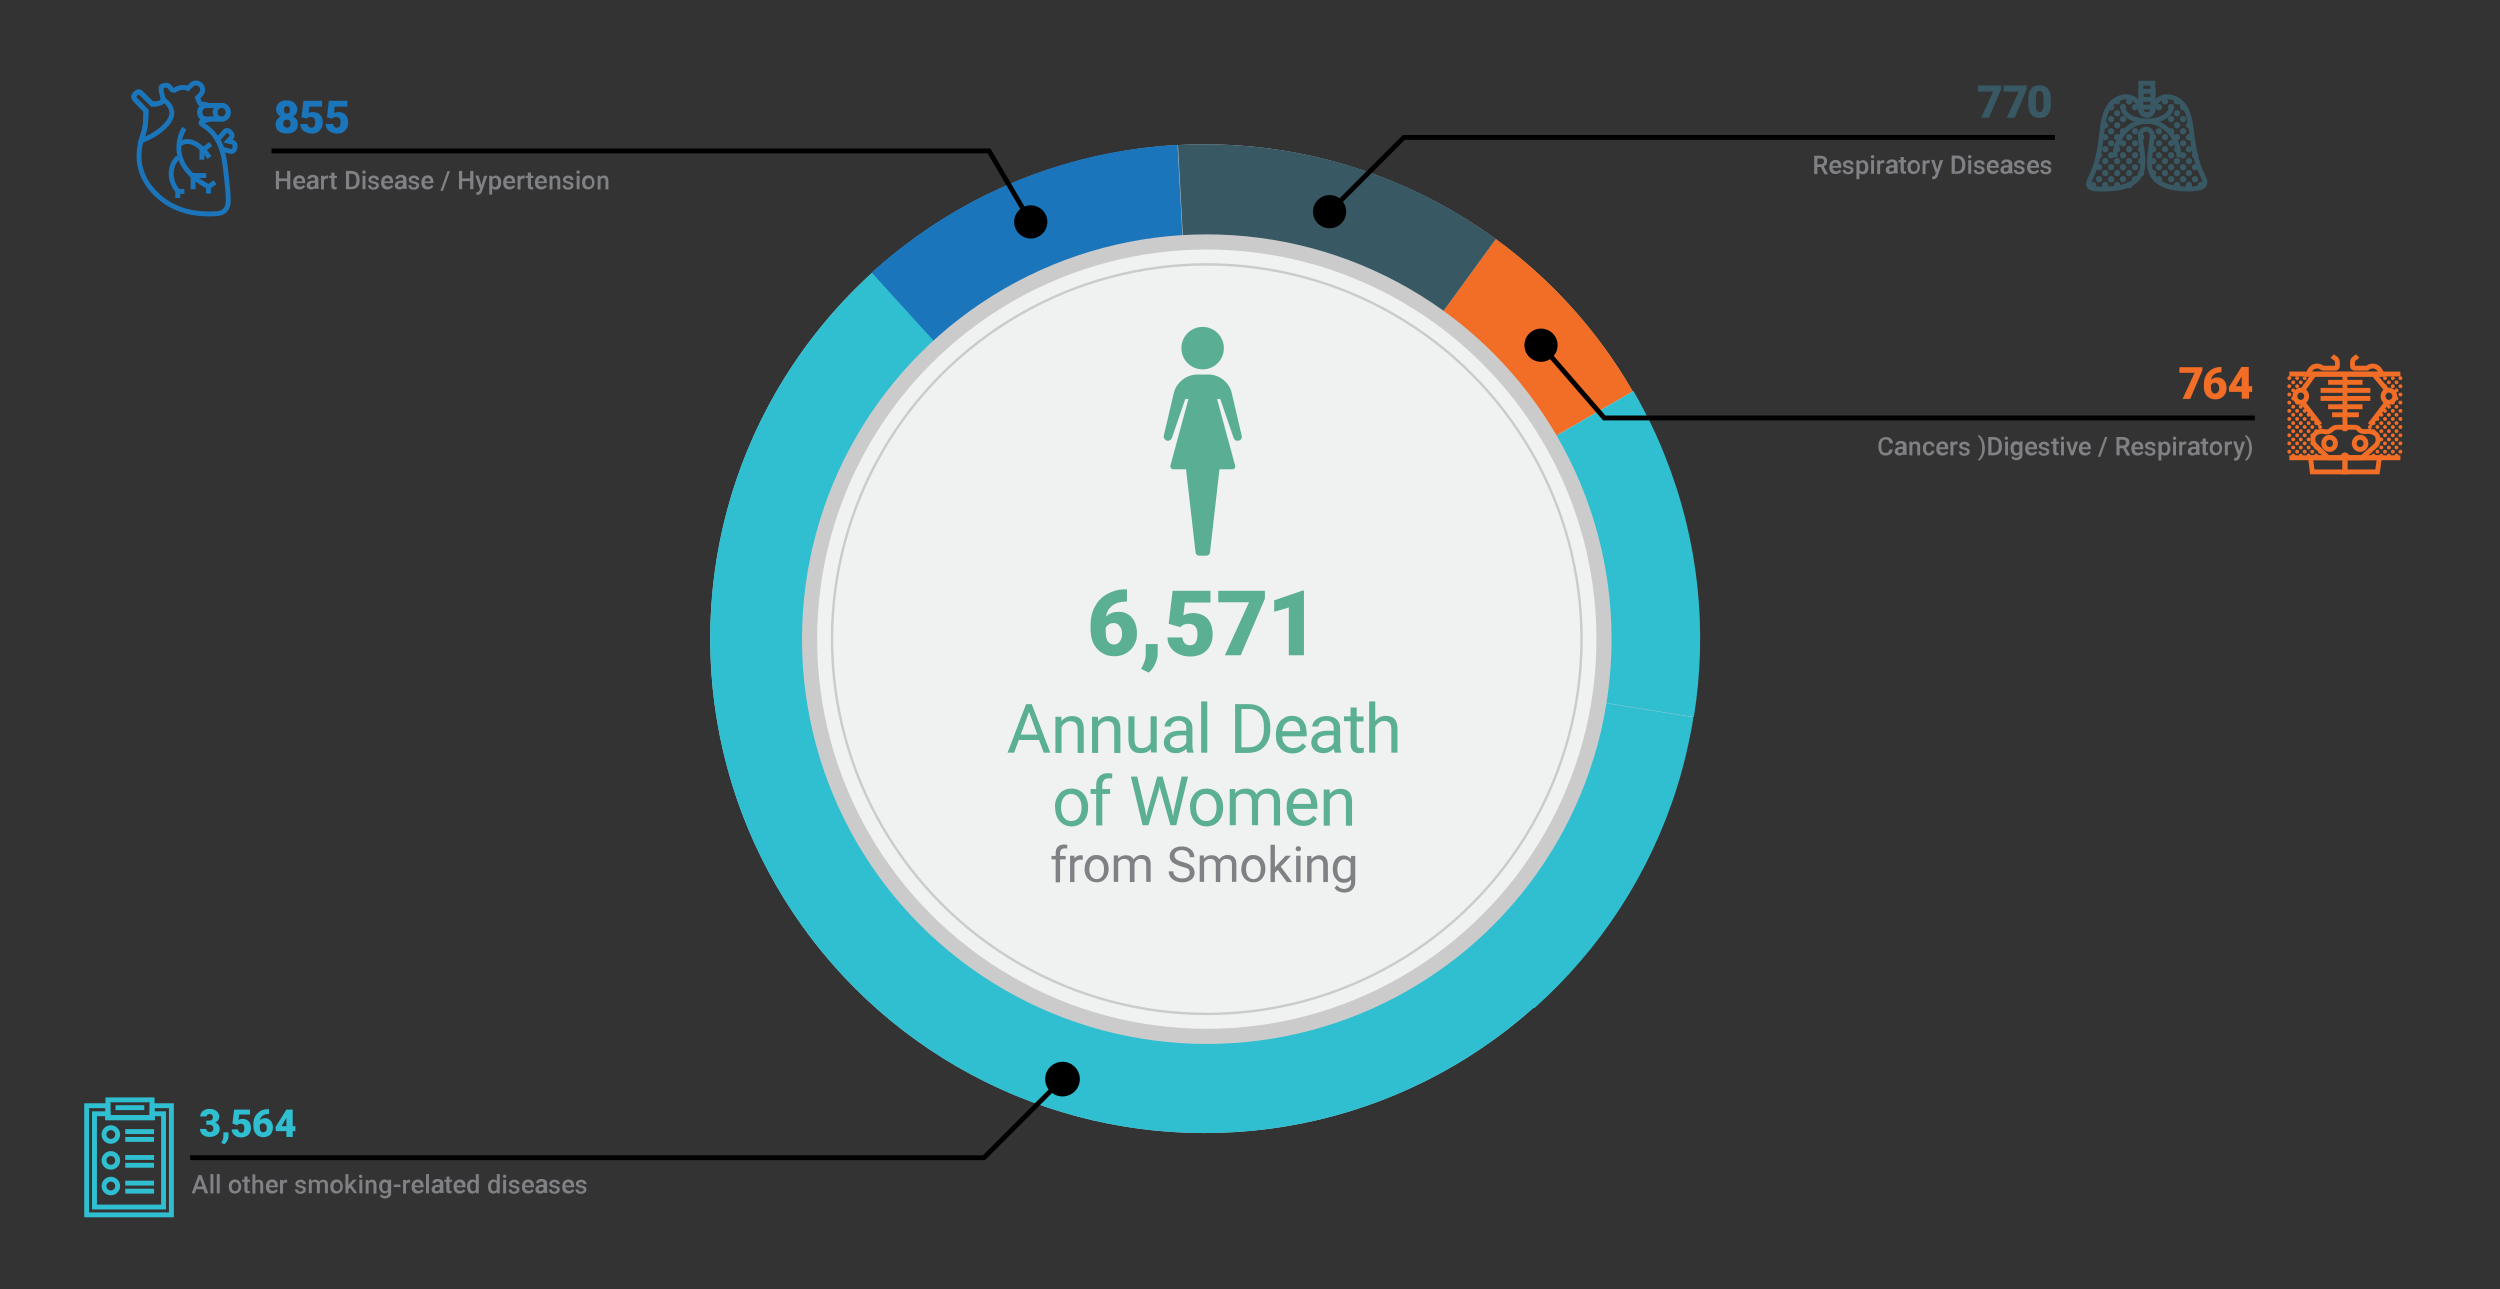 <?xml version="1.0" encoding="utf-8"?>
<!-- Generator: Adobe Illustrator 25.0.1, SVG Export Plug-In . SVG Version: 6.00 Build 0)  -->
<svg version="1.0" id="Layer_1" xmlns="http://www.w3.org/2000/svg" xmlns:xlink="http://www.w3.org/1999/xlink" x="0px" y="0px"
	 viewBox="0 0 1024 528" enable-background="new 0 0 1024 528" xml:space="preserve">
<rect x="0" y="0" width="1024" height="528" fill="#333333" stroke="none"/>
<circle fill="#BCCBD3" cx="493.4" cy="261.6" r="202.5"/>
<g>
	<path fill="#2FBFD1" d="M290.9,261.6c0,111.9,90.7,202.5,202.5,202.5c75.3,0,141-41.1,175.9-102L493.4,261.6L404.9,79.4
		C337.4,112.2,290.9,181.5,290.9,261.6z"/>
	<path fill="#F26D26" d="M612.7,97.9L493.4,261.6l175.4-101.3C654.7,135.8,635.5,114.5,612.7,97.9z"/>
	<path fill="#385864" d="M612.7,97.9c-28.9-21.1-63.5-34.7-101.1-38c-6-0.5-12-0.8-18.2-0.8c-3.7,0-7.3,0.1-10.9,0.3l10.9,202.3
		L612.7,97.9z"/>
	<path fill="#1B75BB" d="M482.3,59.3c-35.7,1.9-71.2,13.2-102.4,34.4c-5,3.4-9.8,7-14.6,10.8c-2.8,2.3-5.6,4.7-8.3,7.1l136.3,149.9
		L482.3,59.3z"/>
	<path fill="#2FBFD1" d="M628.4,413c26.7-23.8,47.3-54.7,58.6-90.8c1.8-5.7,3.3-11.6,4.6-17.6c0.8-3.6,1.5-7.2,2-10.8l-200-32.1
		L628.4,413z"/>
	<path fill="#2FBFD1" d="M693.8,293.7c5.7-35.3,2.1-72.3-12-107.4c-2.2-5.6-4.7-11.1-7.5-16.5c-1.7-3.3-3.4-6.5-5.2-9.6L493.8,261.7
		L693.8,293.7z"/>
</g>
<circle fill="#CCCBCB" cx="494.3" cy="261.8" r="165.8"/>
<circle fill="#F0F1F1" cx="494.3" cy="261.8" r="159.6"/>
<circle fill="none" stroke="#CCCBCB" stroke-miterlimit="10" cx="494.3" cy="261.8" r="153.5"/>
<circle cx="544.6" cy="86.7" r="6.8"/>
<polyline fill="none" stroke="#000000" stroke-width="2" stroke-miterlimit="10" points="544.6,86.7 575,56.3 841.7,56.3 "/>
<circle cx="422.2" cy="90.9" r="6.8"/>
<circle cx="631.2" cy="141.4" r="6.8"/>
<polyline fill="none" stroke="#000000" stroke-width="2" stroke-miterlimit="10" points="630.7,140.7 657.1,171.2 923.6,171.2 "/>
<polyline fill="none" stroke="#000000" stroke-width="2" stroke-miterlimit="10" points="422.2,90.9 405.1,61.8 111.2,61.8 "/>
<circle cx="435.2" cy="442" r="7.1"/>
<polyline fill="none" stroke="#000000" stroke-width="2" stroke-miterlimit="10" points="435.2,442 403,474.2 77.9,474.2 "/>
<g>
	<path fill="none" stroke="#385864" stroke-width="2" stroke-miterlimit="10" d="M902.5,72.5c-4.8-9.4-4.2-17.5-5.8-24.2
		c-1-4.2-3.2-7.5-7.5-8.5c-3.6-0.9-7,1.6-7.4,5.1c-0.1,1.3-1.2,2.3-2.5,2.3l0,0c-1.3,0-2.3-1-2.5-2.3c-0.4-3.5-3.8-6-7.4-5.1
		c-4.3,1-6.5,4.3-7.5,8.5c-1.6,6.6-1,15.6-5.8,25c-2.3,4.6,2.2,4.2,7,4.1c6.2-0.2,12.9-1.7,14.4-8.2c0.9-3.8-0.8-10-0.8-13.9v0
		c0-1.4,1.1-2.4,2.4-2.4h0c1.4,0,2.4,1.1,2.4,2.4v0c0,3.9-1.7,10.1-0.8,13.9c1.5,6.5,8.2,8,14.4,8.2C900.4,77.5,904.8,77,902.5,72.5
		z"/>
	<path fill="none" stroke="#385864" stroke-width="2" stroke-miterlimit="10" d="M879.4,47.1L879.4,47.1c-1.4,0-2.5-1.1-2.5-2.5
		V34.1h4.9v10.6C881.9,46,880.8,47.1,879.4,47.1z"/>
	<rect x="877" y="37.4" fill="none" stroke="#385864" stroke-width="2" stroke-miterlimit="10" width="4.9" height="3.3"/>
	<path fill="none" stroke="#385864" stroke-width="2" stroke-miterlimit="10" d="M879.4,47.1L879.4,47.1c-1.4,0-2.5-1.1-2.5-2.5
		v-0.7h4.9v0.7C881.9,46,880.8,47.1,879.4,47.1z"/>
	<path fill="none" stroke="#385864" stroke-width="2" stroke-miterlimit="10" d="M892.5,64.4c0-8.1-5.9-14.7-13.1-14.7"/>
	<path fill="none" stroke="#385864" stroke-width="2" stroke-miterlimit="10" d="M889.3,43.9c0,3.2-4.4,5.7-9.8,5.7"/>
	<path fill="none" stroke="#385864" stroke-width="2" stroke-miterlimit="10" d="M866.3,64.4c0-8.1,5.9-14.7,13.1-14.7"/>
	<path fill="none" stroke="#385864" stroke-width="2" stroke-miterlimit="10" d="M869.6,43.9c0,3.2,4.4,5.7,9.8,5.7"/>
	<circle fill="#385864" stroke="#385864" stroke-miterlimit="10" cx="864.7" cy="43.9" r="0.8"/>
	<circle fill="#385864" stroke="#385864" stroke-miterlimit="10" cx="867.2" cy="41.5" r="0.8"/>
	<circle fill="#385864" stroke="#385864" stroke-miterlimit="10" cx="872.1" cy="41.5" r="0.8"/>
	<circle fill="#385864" stroke="#385864" stroke-miterlimit="10" cx="867.2" cy="46.4" r="0.8"/>
	<circle fill="#385864" stroke="#385864" stroke-miterlimit="10" cx="869.6" cy="43.9" r="0.8"/>
	<circle fill="#385864" stroke="#385864" stroke-miterlimit="10" cx="874.5" cy="43.9" r="0.8"/>
	<circle fill="#385864" stroke="#385864" stroke-miterlimit="10" cx="884.3" cy="43.9" r="0.8"/>
	<circle fill="#385864" stroke="#385864" stroke-miterlimit="10" cx="886.8" cy="41.5" r="0.8"/>
	<circle fill="#385864" stroke="#385864" stroke-miterlimit="10" cx="891.7" cy="41.5" r="0.8"/>
	<circle fill="#385864" stroke="#385864" stroke-miterlimit="10" cx="891.7" cy="46.4" r="0.8"/>
	<circle fill="#385864" stroke="#385864" stroke-miterlimit="10" cx="889.3" cy="43.9" r="0.8"/>
	<circle fill="#385864" stroke="#385864" stroke-miterlimit="10" cx="894.2" cy="43.9" r="0.8"/>
	<circle fill="#385864" stroke="#385864" stroke-miterlimit="10" cx="864.7" cy="48.8" r="0.8"/>
	<circle fill="#385864" stroke="#385864" stroke-miterlimit="10" cx="869.6" cy="48.8" r="0.8"/>
	<circle fill="#385864" stroke="#385864" stroke-miterlimit="10" cx="889.3" cy="48.8" r="0.8"/>
	<circle fill="#385864" stroke="#385864" stroke-miterlimit="10" cx="894.2" cy="48.8" r="0.8"/>
	<circle fill="#385864" stroke="#385864" stroke-miterlimit="10" cx="862.3" cy="51.3" r="0.8"/>
	<circle fill="#385864" stroke="#385864" stroke-miterlimit="10" cx="862.3" cy="56.2" r="0.8"/>
	<circle fill="#385864" stroke="#385864" stroke-miterlimit="10" cx="864.7" cy="53.8" r="0.8"/>
	<circle fill="#385864" stroke="#385864" stroke-miterlimit="10" cx="867.2" cy="51.3" r="0.8"/>
	<circle fill="#385864" stroke="#385864" stroke-miterlimit="10" cx="867.2" cy="56.2" r="0.8"/>
	<circle fill="#385864" stroke="#385864" stroke-miterlimit="10" cx="872.1" cy="56.2" r="0.8"/>
	<circle fill="#385864" stroke="#385864" stroke-miterlimit="10" cx="869.6" cy="53.8" r="0.8"/>
	<circle fill="#385864" stroke="#385864" stroke-miterlimit="10" cx="874.5" cy="53.8" r="0.8"/>
	<circle fill="#385864" stroke="#385864" stroke-miterlimit="10" cx="877" cy="56.2" r="0.8"/>
	<circle fill="#385864" stroke="#385864" stroke-miterlimit="10" cx="881.9" cy="56.2" r="0.8"/>
	<circle fill="#385864" stroke="#385864" stroke-miterlimit="10" cx="884.3" cy="53.8" r="0.8"/>
	<circle fill="#385864" stroke="#385864" stroke-miterlimit="10" cx="891.7" cy="51.3" r="0.8"/>
	<circle fill="#385864" stroke="#385864" stroke-miterlimit="10" cx="886.8" cy="56.2" r="0.8"/>
	<circle fill="#385864" stroke="#385864" stroke-miterlimit="10" cx="891.7" cy="56.2" r="0.8"/>
	<circle fill="#385864" stroke="#385864" stroke-miterlimit="10" cx="889.3" cy="53.8" r="0.8"/>
	<circle fill="#385864" stroke="#385864" stroke-miterlimit="10" cx="894.2" cy="53.8" r="0.8"/>
	<circle fill="#385864" stroke="#385864" stroke-miterlimit="10" cx="896.6" cy="51.3" r="0.8"/>
	<circle fill="#385864" stroke="#385864" stroke-miterlimit="10" cx="896.6" cy="56.2" r="0.8"/>
	<circle fill="#385864" stroke="#385864" stroke-miterlimit="10" cx="864.7" cy="58.7" r="0.8"/>
	<circle fill="#385864" stroke="#385864" stroke-miterlimit="10" cx="869.6" cy="58.7" r="0.8"/>
	<circle fill="#385864" stroke="#385864" stroke-miterlimit="10" cx="874.5" cy="58.7" r="0.8"/>
	<circle fill="#385864" stroke="#385864" stroke-miterlimit="10" cx="884.3" cy="58.7" r="0.8"/>
	<circle fill="#385864" stroke="#385864" stroke-miterlimit="10" cx="889.3" cy="58.7" r="0.8"/>
	<circle fill="#385864" stroke="#385864" stroke-miterlimit="10" cx="894.2" cy="58.7" r="0.8"/>
	<circle fill="#385864" stroke="#385864" stroke-miterlimit="10" cx="862.3" cy="61.1" r="0.8"/>
	<circle fill="#385864" stroke="#385864" stroke-miterlimit="10" cx="862.3" cy="66" r="0.8"/>
	<circle fill="#385864" stroke="#385864" stroke-miterlimit="10" cx="859.8" cy="63.6" r="0.8"/>
	<circle fill="#385864" stroke="#385864" stroke-miterlimit="10" cx="864.7" cy="63.6" r="0.8"/>
	<circle fill="#385864" stroke="#385864" stroke-miterlimit="10" cx="867.2" cy="61.1" r="0.8"/>
	<circle fill="#385864" stroke="#385864" stroke-miterlimit="10" cx="872.1" cy="61.1" r="0.8"/>
	<circle fill="#385864" stroke="#385864" stroke-miterlimit="10" cx="867.2" cy="66" r="0.8"/>
	<circle fill="#385864" stroke="#385864" stroke-miterlimit="10" cx="872.1" cy="66" r="0.8"/>
	<circle fill="#385864" stroke="#385864" stroke-miterlimit="10" cx="869.6" cy="63.6" r="0.8"/>
	<circle fill="#385864" stroke="#385864" stroke-miterlimit="10" cx="874.5" cy="63.6" r="0.8"/>
	<circle fill="#385864" stroke="#385864" stroke-miterlimit="10" cx="877" cy="61.1" r="0.8"/>
	<circle fill="#385864" stroke="#385864" stroke-miterlimit="10" cx="881.9" cy="61.1" r="0.8"/>
	<circle fill="#385864" stroke="#385864" stroke-miterlimit="10" cx="877" cy="66" r="0.8"/>
	<circle fill="#385864" stroke="#385864" stroke-miterlimit="10" cx="881.9" cy="66" r="0.8"/>
	<circle fill="#385864" stroke="#385864" stroke-miterlimit="10" cx="884.3" cy="63.6" r="0.8"/>
	<circle fill="#385864" stroke="#385864" stroke-miterlimit="10" cx="886.8" cy="61.1" r="0.8"/>
	<circle fill="#385864" stroke="#385864" stroke-miterlimit="10" cx="891.7" cy="61.1" r="0.8"/>
	<circle fill="#385864" stroke="#385864" stroke-miterlimit="10" cx="886.8" cy="66" r="0.8"/>
	<circle fill="#385864" stroke="#385864" stroke-miterlimit="10" cx="891.7" cy="66" r="0.8"/>
	<circle fill="#385864" stroke="#385864" stroke-miterlimit="10" cx="889.3" cy="63.6" r="0.8"/>
	<circle fill="#385864" stroke="#385864" stroke-miterlimit="10" cx="894.2" cy="63.6" r="0.8"/>
	<circle fill="#385864" stroke="#385864" stroke-miterlimit="10" cx="896.6" cy="61.1" r="0.8"/>
	<circle fill="#385864" stroke="#385864" stroke-miterlimit="10" cx="896.6" cy="66" r="0.8"/>
	<circle fill="#385864" stroke="#385864" stroke-miterlimit="10" cx="899.1" cy="63.6" r="0.8"/>
	<circle fill="#385864" stroke="#385864" stroke-miterlimit="10" cx="859.8" cy="68.5" r="0.8"/>
	<circle fill="#385864" stroke="#385864" stroke-miterlimit="10" cx="864.7" cy="68.5" r="0.8"/>
	<circle fill="#385864" stroke="#385864" stroke-miterlimit="10" cx="869.6" cy="68.5" r="0.8"/>
	<circle fill="#385864" stroke="#385864" stroke-miterlimit="10" cx="874.5" cy="68.5" r="0.8"/>
	<circle fill="#385864" stroke="#385864" stroke-miterlimit="10" cx="884.3" cy="68.5" r="0.8"/>
	<circle fill="#385864" stroke="#385864" stroke-miterlimit="10" cx="889.3" cy="68.5" r="0.8"/>
	<circle fill="#385864" stroke="#385864" stroke-miterlimit="10" cx="894.2" cy="68.5" r="0.8"/>
	<circle fill="#385864" stroke="#385864" stroke-miterlimit="10" cx="899.1" cy="68.5" r="0.8"/>
	<circle fill="#385864" stroke="#385864" stroke-miterlimit="10" cx="862.3" cy="70.9" r="0.8"/>
	<circle fill="#385864" stroke="#385864" stroke-miterlimit="10" cx="857.4" cy="75.8" r="0.8"/>
	<circle fill="#385864" stroke="#385864" stroke-miterlimit="10" cx="862.3" cy="75.8" r="0.8"/>
	<circle fill="#385864" stroke="#385864" stroke-miterlimit="10" cx="859.8" cy="73.4" r="0.8"/>
	<circle fill="#385864" stroke="#385864" stroke-miterlimit="10" cx="864.7" cy="73.4" r="0.8"/>
	<circle fill="#385864" stroke="#385864" stroke-miterlimit="10" cx="867.2" cy="70.9" r="0.8"/>
	<circle fill="#385864" stroke="#385864" stroke-miterlimit="10" cx="872.1" cy="70.9" r="0.8"/>
	<circle fill="#385864" stroke="#385864" stroke-miterlimit="10" cx="867.2" cy="75.8" r="0.8"/>
	<circle fill="#385864" stroke="#385864" stroke-miterlimit="10" cx="872.1" cy="75.8" r="0.8"/>
	<circle fill="#385864" stroke="#385864" stroke-miterlimit="10" cx="869.6" cy="73.4" r="0.8"/>
	<circle fill="#385864" stroke="#385864" stroke-miterlimit="10" cx="874.5" cy="73.4" r="0.8"/>
	<circle fill="#385864" stroke="#385864" stroke-miterlimit="10" cx="877" cy="70.9" r="0.8"/>
	<circle fill="#385864" stroke="#385864" stroke-miterlimit="10" cx="881.9" cy="70.9" r="0.8"/>
	<circle fill="#385864" stroke="#385864" stroke-miterlimit="10" cx="884.3" cy="73.4" r="0.8"/>
	<circle fill="#385864" stroke="#385864" stroke-miterlimit="10" cx="886.8" cy="70.9" r="0.8"/>
	<circle fill="#385864" stroke="#385864" stroke-miterlimit="10" cx="891.7" cy="70.9" r="0.8"/>
	<circle fill="#385864" stroke="#385864" stroke-miterlimit="10" cx="891.7" cy="75.8" r="0.8"/>
	<circle fill="#385864" stroke="#385864" stroke-miterlimit="10" cx="889.3" cy="73.4" r="0.8"/>
	<circle fill="#385864" stroke="#385864" stroke-miterlimit="10" cx="894.2" cy="73.4" r="0.8"/>
	<circle fill="#385864" stroke="#385864" stroke-miterlimit="10" cx="896.6" cy="70.9" r="0.8"/>
	<circle fill="#385864" stroke="#385864" stroke-miterlimit="10" cx="896.6" cy="75.8" r="0.8"/>
	<circle fill="#385864" stroke="#385864" stroke-miterlimit="10" cx="899.1" cy="73.4" r="0.8"/>
	<circle fill="#385864" stroke="#385864" stroke-miterlimit="10" cx="901.5" cy="75.8" r="0.8"/>
</g>
<g>
	<path fill="none" stroke="#1B75BB" stroke-width="2" stroke-miterlimit="10" d="M90.8,48.8h-6.3c-1.5,0-2.7-1.2-2.7-2.8
		s1.2-2.8,2.7-2.8h6.3c1.5,0,2.7,1.2,2.7,2.8S92.3,48.8,90.8,48.8z"/>
	<ellipse fill="none" stroke="#1B75BB" stroke-width="2" stroke-miterlimit="10" cx="90.8" cy="46" rx="2.7" ry="2.8"/>
	<path fill="none" stroke="#1B75BB" stroke-width="2" stroke-miterlimit="10" d="M75.5,52.5c0,0-9.3,13.9,9.9,24v2.8"/>
	<path fill="none" stroke="#1B75BB" stroke-width="2" stroke-miterlimit="10" d="M66.8,40.7c0,0.2,0,0.5-0.1,0.6
		c-0.6,0.9-2.3,1.4-3.5,1.3c-0.3,0-0.6,0-0.9,0L57.7,38c-0.5-0.5-1.3-0.5-1.8,0l-0.7,0.7c-0.5,0.5-0.5,1.4,0,1.9l4.6,4.8
		c0,0.2,0,0.4,0,0.7c-0.1,2.9-0.1,6-1.1,8.7c-0.3,0.9-0.6,1.8-0.9,2.7c5.1-1.3,11.2-6.1,12.3-9.6C71.2,44.5,68.8,42.1,66.8,40.7z"/>
	<path fill="none" stroke="#1B75BB" stroke-width="2" stroke-miterlimit="10" d="M95.2,58.2l-1.8-0.4l1.3-1.4
		c0.5-0.5,0.5-1.4-0.1-1.9l-0.7-0.7c-0.5-0.5-1.4-0.5-1.8,0.1l-2.7,3l-0.5-0.1c0.8,1.3,1.5,2.8,2,4.3l3.6,0.9c0.7,0.2,1.4-0.3,1.6-1
		l0.2-1C96.3,59.1,95.9,58.4,95.2,58.2z"/>
	<line fill="none" stroke="#1B75BB" stroke-width="2" stroke-miterlimit="10" x1="88.1" y1="74.7" x2="85.4" y2="76.5"/>
	<path fill="none" stroke="#1B75BB" stroke-width="2" stroke-miterlimit="10" d="M72.9,64.5c-3.7,3.4-3.7,9.6-0.1,13.7l0,2.9"/>
	<path fill="none" stroke="#1B75BB" stroke-width="2" stroke-miterlimit="10" d="M85.8,64.5c-3.1-4.6-8.1-8.5-12.1-5.5"/>
	<polyline fill="none" stroke="#1B75BB" stroke-width="2" stroke-miterlimit="10" points="82.7,65.4 82.7,61.7 86.3,59 	"/>
	<line fill="none" stroke="#1B75BB" stroke-width="2" stroke-miterlimit="10" x1="72.8" y1="78.4" x2="75.5" y2="78.4"/>
	<polyline fill="none" stroke="#1B75BB" stroke-width="2" stroke-miterlimit="10" points="79.1,77.5 79.1,71.9 84.5,71.9 	"/>
	<path fill="none" stroke="#1B75BB" stroke-width="2" stroke-miterlimit="10" d="M93,74.8c-1.1-8.8-0.9-18.4-10.3-23.9
		c-0.6-0.3-0.4-1.2,0.2-1.3c1.1-0.2,2-0.4,2.7-0.8h-1.1c-1.5,0-2.7-1.2-2.7-2.8s1.2-2.8,2.7-2.8h0.7c-0.6-0.4-1.4-0.5-2.3-0.5
		c-0.6,0-1.1-0.4-1.3-0.9c-0.2-0.6-0.5-1.2-0.7-1.8l1.3-1.3c1.1-1.1,1.1-2.8,0-3.9c-1.1-1.1-2.8-1.1-3.8,0L77,36.2
		c-1.7-0.7-3.5-0.5-5.2,0.6c-0.6,0.4-1.3,0.2-1.7-0.4c-0.4-0.6-0.8-1.1-1.4-1.4c-0.6-0.3-1.8,0-2.5,0.4c-0.4,0.3-0.2,1.4-0.1,2.2
		c0.2,1.3,1.1,2.9,0.6,3.7c-0.6,0.9-2.3,1.4-3.5,1.3c-0.3,0-0.6,0-0.9,0L57.7,38c-0.5-0.5-1.3-0.5-1.8,0l-0.7,0.7
		c-0.5,0.5-0.5,1.4,0,1.9l4.6,4.8c0,0.2,0,0.4,0,0.7c-0.1,2.9-0.1,6-1.1,8.7c-3.2,8.7-2.1,16.6,4,23.4c7.1,7.8,16.3,10,26.3,9.3
		c2.8-0.2,4.4-2,4.5-4.9C93.5,80,93.3,77.4,93,74.8z"/>
</g>
<g>
	<line fill="none" stroke="#F26D26" stroke-width="2" stroke-miterlimit="10" x1="943.2" y1="164.8" x2="950.3" y2="174"/>
	<ellipse fill="none" stroke="#F26D26" stroke-width="2" stroke-miterlimit="10" cx="942.4" cy="162.3" rx="2.4" ry="2.5"/>
	<line fill="none" stroke="#F26D26" stroke-width="2" stroke-miterlimit="10" x1="947.9" y1="153.2" x2="943.2" y2="159.8"/>
	<line fill="none" stroke="#F26D26" stroke-width="2" stroke-miterlimit="10" x1="977.7" y1="164.8" x2="970.7" y2="174"/>
	<ellipse fill="none" stroke="#F26D26" stroke-width="2" stroke-miterlimit="10" cx="978.5" cy="162.3" rx="2.4" ry="2.5"/>
	<line fill="none" stroke="#F26D26" stroke-width="2" stroke-miterlimit="10" x1="972.2" y1="153.2" x2="977.7" y2="159.8"/>
	<ellipse fill="none" stroke="#F26D26" stroke-width="2" stroke-miterlimit="10" cx="954.2" cy="181.6" rx="2.4" ry="2.5"/>
	<ellipse fill="none" stroke="#F26D26" stroke-width="2" stroke-miterlimit="10" cx="966.7" cy="181.6" rx="2.4" ry="2.5"/>
	<line fill="none" stroke="#F26D26" stroke-width="2" stroke-miterlimit="10" x1="960.5" y1="176.6" x2="960.5" y2="153.2"/>
	<line fill="none" stroke="#F26D26" stroke-width="2" stroke-miterlimit="10" x1="955.2" y1="169.9" x2="966.2" y2="169.9"/>
	<line fill="none" stroke="#F26D26" stroke-width="2" stroke-miterlimit="10" x1="953.6" y1="166.6" x2="967.7" y2="166.6"/>
	<line fill="none" stroke="#F26D26" stroke-width="2" stroke-miterlimit="10" x1="950.5" y1="163.2" x2="970.9" y2="163.2"/>
	<line fill="none" stroke="#F26D26" stroke-width="2" stroke-miterlimit="10" x1="967.7" y1="156.6" x2="953.6" y2="156.6"/>
	<line fill="none" stroke="#F26D26" stroke-width="2" stroke-miterlimit="10" x1="970.9" y1="159.9" x2="950.5" y2="159.9"/>
	<line fill="none" stroke="#F26D26" stroke-width="2" stroke-miterlimit="10" x1="937.7" y1="153.2" x2="983.2" y2="153.2"/>
	<line fill="none" stroke="#F26D26" stroke-width="2" stroke-miterlimit="10" x1="937.7" y1="187.5" x2="983.2" y2="187.5"/>
	<polygon fill="none" stroke="#F26D26" stroke-width="2" stroke-miterlimit="10" points="960.5,193.3 947.1,193.3 946.4,187.5 
		960.5,187.5 	"/>
	<polygon fill="none" stroke="#F26D26" stroke-width="2" stroke-miterlimit="10" points="973.8,193.3 960.5,193.3 960.5,187.5 
		974.6,187.5 	"/>
	<path fill="none" stroke="#F26D26" stroke-width="2" stroke-miterlimit="10" d="M955.3,145.8c0.4,0.4,0.8,0.7,1.3,1
		c1,0.7,0.8,1.8,0.8,3.1c0,0.5-0.3,0.9-0.8,0.9h-5c-0.2,0-0.3-0.1-0.5-0.2c-0.8-0.6-1.7-0.8-2.7-0.6c-1.5,0.3-2.6,1.7-2.8,3.3
		c0,0,0,0,0,0h7h15.8h7c0,0,0,0,0,0c-0.1-1.6-1.3-2.9-2.8-3.3c-1-0.2-2,0-2.7,0.6c-0.1,0.1-0.3,0.2-0.5,0.2h-5
		c-0.5,0-0.8-0.4-0.8-0.9c0-1.3-0.2-2.4,0.8-3.1c0.5-0.3,0.9-0.6,1.3-1"/>
	<path fill="none" stroke="#F26D26" stroke-width="2" stroke-miterlimit="10" d="M953.6,187.5h5.7c0.1-0.1,0.1-0.3,0.2-0.4
		c0.2-0.4,0.5-0.8,1-0.8c0.4,0.1,0.8,0.4,1,0.8c0,0.1,0.1,0.3,0.2,0.4h5.7l5.7-5c1.1-1.1,1.3-2.9,0.5-4.2c-0.7-1.2-3-1.8-4.1-1.6
		c-1.3,0.2-2.6,0.1-3.4-1l-0.4-0.4c-0.4-0.2-0.8-0.3-1.2-0.3h-7c-0.6,0-1.2,0-1.7,0.4l-0.6,0.4c-0.8,0.9-2,1.3-3.1,1
		c-1.2-0.4-3.5,0.1-4.3,1.4c-0.8,1.2-0.5,3.2,0.5,4.2L953.6,187.5z"/>
	<ellipse fill="#F26D26" cx="937.7" cy="154.9" rx="0.8" ry="0.8"/>
	<ellipse fill="#F26D26" cx="940.9" cy="154.9" rx="0.8" ry="0.8"/>
	<ellipse fill="#F26D26" cx="944" cy="154.9" rx="0.8" ry="0.8"/>
	<ellipse fill="#F26D26" cx="942.4" cy="156.6" rx="0.8" ry="0.8"/>
	<ellipse fill="#F26D26" cx="939.3" cy="156.6" rx="0.8" ry="0.8"/>
	<ellipse fill="#F26D26" cx="940.9" cy="158.2" rx="0.8" ry="0.8"/>
	<ellipse fill="#F26D26" cx="944" cy="158.2" rx="0.8" ry="0.8"/>
	<ellipse fill="#F26D26" cx="939.3" cy="159.9" rx="0.8" ry="0.8"/>
	<ellipse fill="#F26D26" cx="937.7" cy="161.6" rx="0.8" ry="0.8"/>
	<ellipse fill="#F26D26" cx="939.3" cy="163.2" rx="0.8" ry="0.8"/>
	<ellipse fill="#F26D26" cx="939.3" cy="166.6" rx="0.8" ry="0.8"/>
	<ellipse fill="#F26D26" cx="942.4" cy="166.6" rx="0.8" ry="0.8"/>
	<ellipse fill="#F26D26" cx="937.7" cy="164.9" rx="0.8" ry="0.8"/>
	<ellipse fill="#F26D26" cx="940.9" cy="164.9" rx="0.8" ry="0.8"/>
	<ellipse fill="#F26D26" cx="937.7" cy="168.3" rx="0.8" ry="0.8"/>
	<ellipse fill="#F26D26" cx="940.9" cy="168.3" rx="0.8" ry="0.8"/>
	<ellipse fill="#F26D26" cx="944" cy="168.3" rx="0.8" ry="0.8"/>
	<ellipse fill="#F26D26" cx="939.3" cy="169.9" rx="0.8" ry="0.8"/>
	<ellipse fill="#F26D26" cx="942.4" cy="169.9" rx="0.8" ry="0.8"/>
	<ellipse fill="#F26D26" cx="937.7" cy="171.6" rx="0.8" ry="0.8"/>
	<ellipse fill="#F26D26" cx="940.9" cy="171.6" rx="0.8" ry="0.8"/>
	<ellipse fill="#F26D26" cx="944" cy="171.6" rx="0.8" ry="0.8"/>
	<ellipse fill="#F26D26" cx="939.3" cy="173.3" rx="0.8" ry="0.8"/>
	<ellipse fill="#F26D26" cx="942.4" cy="173.3" rx="0.8" ry="0.8"/>
	<ellipse fill="#F26D26" cx="937.7" cy="174.9" rx="0.8" ry="0.8"/>
	<ellipse fill="#F26D26" cx="940.9" cy="174.9" rx="0.8" ry="0.8"/>
	<ellipse fill="#F26D26" cx="944" cy="174.9" rx="0.8" ry="0.8"/>
	<ellipse fill="#F26D26" cx="947.1" cy="174.9" rx="0.8" ry="0.8"/>
	<ellipse fill="#F26D26" cx="948.7" cy="176.6" rx="0.8" ry="0.8"/>
	<ellipse fill="#F26D26" cx="945.6" cy="173.3" rx="0.8" ry="0.8"/>
	<ellipse fill="#F26D26" cx="948.7" cy="173.3" rx="0.8" ry="0.8"/>
	<ellipse fill="#F26D26" cx="950.3" cy="174.9" rx="0.8" ry="0.8"/>
	<ellipse fill="#F26D26" cx="945.6" cy="169.9" rx="0.8" ry="0.8"/>
	<ellipse fill="#F26D26" cx="947.1" cy="171.6" rx="0.8" ry="0.8"/>
	<ellipse fill="#F26D26" cx="939.3" cy="176.6" rx="0.8" ry="0.8"/>
	<ellipse fill="#F26D26" cx="942.4" cy="176.6" rx="0.8" ry="0.8"/>
	<ellipse fill="#F26D26" cx="937.7" cy="178.3" rx="0.8" ry="0.8"/>
	<ellipse fill="#F26D26" cx="940.9" cy="178.3" rx="0.8" ry="0.8"/>
	<ellipse fill="#F26D26" cx="944" cy="178.3" rx="0.8" ry="0.8"/>
	<ellipse fill="#F26D26" cx="947.1" cy="178.3" rx="0.8" ry="0.8"/>
	<ellipse fill="#F26D26" cx="945.6" cy="176.6" rx="0.8" ry="0.8"/>
	<ellipse fill="#F26D26" cx="945.6" cy="180" rx="0.8" ry="0.8"/>
	<ellipse fill="#F26D26" cx="939.3" cy="180" rx="0.8" ry="0.8"/>
	<ellipse fill="#F26D26" cx="942.4" cy="180" rx="0.8" ry="0.8"/>
	<ellipse fill="#F26D26" cx="937.7" cy="181.6" rx="0.8" ry="0.8"/>
	<ellipse fill="#F26D26" cx="940.9" cy="181.6" rx="0.8" ry="0.8"/>
	<ellipse fill="#F26D26" cx="944" cy="181.6" rx="0.8" ry="0.8"/>
	<ellipse fill="#F26D26" cx="947.1" cy="181.6" rx="0.8" ry="0.8"/>
	<ellipse fill="#F26D26" cx="939.3" cy="183.3" rx="0.8" ry="0.8"/>
	<ellipse fill="#F26D26" cx="942.4" cy="183.3" rx="0.8" ry="0.8"/>
	<ellipse fill="#F26D26" cx="939.3" cy="186.6" rx="0.8" ry="0.8"/>
	<ellipse fill="#F26D26" cx="942.4" cy="186.6" rx="0.8" ry="0.8"/>
	<ellipse fill="#F26D26" cx="937.7" cy="185" rx="0.8" ry="0.8"/>
	<ellipse fill="#F26D26" cx="940.9" cy="185" rx="0.8" ry="0.8"/>
	<ellipse fill="#F26D26" cx="944" cy="185" rx="0.8" ry="0.8"/>
	<ellipse fill="#F26D26" cx="948.7" cy="186.6" rx="0.8" ry="0.8"/>
	<ellipse fill="#F26D26" cx="947.1" cy="185" rx="0.8" ry="0.8"/>
	<ellipse fill="#F26D26" cx="945.6" cy="186.6" rx="0.8" ry="0.8"/>
	<ellipse fill="#F26D26" cx="945.6" cy="183.3" rx="0.8" ry="0.8"/>
	<ellipse fill="#F26D26" cx="948.7" cy="183.3" rx="0.8" ry="0.8"/>
	<ellipse fill="#F26D26" cx="950.3" cy="185" rx="0.8" ry="0.8"/>
	<ellipse fill="#F26D26" cx="937.7" cy="158.2" rx="0.8" ry="0.8"/>
	<ellipse fill="#F26D26" cx="983.2" cy="154.9" rx="0.8" ry="0.8"/>
	<ellipse fill="#F26D26" cx="980.1" cy="154.9" rx="0.8" ry="0.8"/>
	<ellipse fill="#F26D26" cx="976.9" cy="154.9" rx="0.8" ry="0.8"/>
	<ellipse fill="#F26D26" cx="978.5" cy="156.6" rx="0.8" ry="0.8"/>
	<ellipse fill="#F26D26" cx="981.6" cy="156.6" rx="0.8" ry="0.8"/>
	<ellipse fill="#F26D26" cx="980.1" cy="158.2" rx="0.8" ry="0.8"/>
	<ellipse fill="#F26D26" cx="976.9" cy="158.2" rx="0.8" ry="0.8"/>
	<ellipse fill="#F26D26" cx="981.6" cy="159.9" rx="0.8" ry="0.8"/>
	<ellipse fill="#F26D26" cx="983.2" cy="161.6" rx="0.8" ry="0.8"/>
	<ellipse fill="#F26D26" cx="981.6" cy="163.2" rx="0.8" ry="0.8"/>
	<ellipse fill="#F26D26" cx="981.6" cy="166.6" rx="0.8" ry="0.8"/>
	<ellipse fill="#F26D26" cx="978.5" cy="166.6" rx="0.8" ry="0.8"/>
	<ellipse fill="#F26D26" cx="983.2" cy="164.9" rx="0.8" ry="0.8"/>
	<ellipse fill="#F26D26" cx="980.1" cy="164.9" rx="0.8" ry="0.8"/>
	<ellipse fill="#F26D26" cx="983.2" cy="168.3" rx="0.8" ry="0.8"/>
	<ellipse fill="#F26D26" cx="980.1" cy="168.3" rx="0.8" ry="0.8"/>
	<ellipse fill="#F26D26" cx="976.9" cy="168.3" rx="0.8" ry="0.8"/>
	<ellipse fill="#F26D26" cx="981.6" cy="169.9" rx="0.8" ry="0.8"/>
	<ellipse fill="#F26D26" cx="978.5" cy="169.9" rx="0.8" ry="0.8"/>
	<ellipse fill="#F26D26" cx="983.2" cy="171.6" rx="0.8" ry="0.8"/>
	<ellipse fill="#F26D26" cx="980.1" cy="171.6" rx="0.8" ry="0.8"/>
	<ellipse fill="#F26D26" cx="976.9" cy="171.6" rx="0.8" ry="0.8"/>
	<ellipse fill="#F26D26" cx="981.6" cy="173.3" rx="0.8" ry="0.8"/>
	<ellipse fill="#F26D26" cx="978.5" cy="173.3" rx="0.8" ry="0.8"/>
	<ellipse fill="#F26D26" cx="983.2" cy="174.9" rx="0.8" ry="0.8"/>
	<ellipse fill="#F26D26" cx="980.1" cy="174.9" rx="0.8" ry="0.8"/>
	<ellipse fill="#F26D26" cx="976.9" cy="174.9" rx="0.8" ry="0.8"/>
	<ellipse fill="#F26D26" cx="973.8" cy="174.9" rx="0.8" ry="0.8"/>
	<ellipse fill="#F26D26" cx="972.2" cy="176.6" rx="0.8" ry="0.8"/>
	<ellipse fill="#F26D26" cx="975.4" cy="173.3" rx="0.8" ry="0.8"/>
	<ellipse fill="#F26D26" cx="972.2" cy="173.3" rx="0.8" ry="0.8"/>
	<ellipse fill="#F26D26" cx="970.7" cy="174.9" rx="0.8" ry="0.8"/>
	<ellipse fill="#F26D26" cx="975.4" cy="169.9" rx="0.8" ry="0.8"/>
	<ellipse fill="#F26D26" cx="973.8" cy="171.6" rx="0.8" ry="0.8"/>
	<ellipse fill="#F26D26" cx="981.6" cy="176.6" rx="0.8" ry="0.8"/>
	<ellipse fill="#F26D26" cx="978.5" cy="176.6" rx="0.8" ry="0.8"/>
	<ellipse fill="#F26D26" cx="983.2" cy="178.3" rx="0.8" ry="0.8"/>
	<ellipse fill="#F26D26" cx="980.1" cy="178.3" rx="0.8" ry="0.8"/>
	<ellipse fill="#F26D26" cx="976.9" cy="178.3" rx="0.8" ry="0.8"/>
	<ellipse fill="#F26D26" cx="973.8" cy="178.3" rx="0.8" ry="0.8"/>
	<ellipse fill="#F26D26" cx="975.4" cy="176.6" rx="0.8" ry="0.8"/>
	<ellipse fill="#F26D26" cx="975.4" cy="180" rx="0.8" ry="0.8"/>
	<ellipse fill="#F26D26" cx="981.6" cy="180" rx="0.8" ry="0.8"/>
	<ellipse fill="#F26D26" cx="978.5" cy="180" rx="0.8" ry="0.8"/>
	<ellipse fill="#F26D26" cx="983.2" cy="181.6" rx="0.8" ry="0.8"/>
	<ellipse fill="#F26D26" cx="980.1" cy="181.6" rx="0.8" ry="0.8"/>
	<ellipse fill="#F26D26" cx="976.9" cy="181.6" rx="0.8" ry="0.8"/>
	<ellipse fill="#F26D26" cx="973.8" cy="181.6" rx="0.8" ry="0.8"/>
	<ellipse fill="#F26D26" cx="981.6" cy="183.3" rx="0.8" ry="0.8"/>
	<ellipse fill="#F26D26" cx="978.5" cy="183.3" rx="0.8" ry="0.8"/>
	<ellipse fill="#F26D26" cx="981.6" cy="186.6" rx="0.8" ry="0.8"/>
	<ellipse fill="#F26D26" cx="978.5" cy="186.6" rx="0.8" ry="0.8"/>
	<ellipse fill="#F26D26" cx="983.2" cy="185" rx="0.8" ry="0.8"/>
	<ellipse fill="#F26D26" cx="980.1" cy="185" rx="0.8" ry="0.8"/>
	<ellipse fill="#F26D26" cx="976.9" cy="185" rx="0.8" ry="0.8"/>
	<ellipse fill="#F26D26" cx="972.2" cy="186.6" rx="0.8" ry="0.8"/>
	<ellipse fill="#F26D26" cx="973.8" cy="185" rx="0.8" ry="0.8"/>
	<ellipse fill="#F26D26" cx="975.4" cy="186.6" rx="0.8" ry="0.8"/>
	<ellipse fill="#F26D26" cx="975.4" cy="183.3" rx="0.8" ry="0.8"/>
	<ellipse fill="#F26D26" cx="972.2" cy="183.3" rx="0.8" ry="0.8"/>
	<ellipse fill="#F26D26" cx="970.7" cy="185" rx="0.8" ry="0.8"/>
	<ellipse fill="#F26D26" cx="983.2" cy="158.2" rx="0.8" ry="0.8"/>
</g>
<g>
	<ellipse fill="none" stroke="#2FBFD1" stroke-width="2" stroke-miterlimit="10" cx="45.4" cy="464.7" rx="2.8" ry="2.8"/>
	<ellipse fill="none" stroke="#2FBFD1" stroke-width="2" stroke-miterlimit="10" cx="45.4" cy="475.3" rx="2.8" ry="2.8"/>
	<ellipse fill="none" stroke="#2FBFD1" stroke-width="2" stroke-miterlimit="10" cx="45.4" cy="485.8" rx="2.8" ry="2.8"/>
	<line fill="none" stroke="#2FBFD1" stroke-width="2" stroke-miterlimit="10" x1="51.3" y1="463.5" x2="63.1" y2="463.5"/>
	<line fill="none" stroke="#2FBFD1" stroke-width="2" stroke-miterlimit="10" x1="51.3" y1="466.7" x2="63.1" y2="466.7"/>
	<line fill="none" stroke="#2FBFD1" stroke-width="2" stroke-miterlimit="10" x1="51.3" y1="474.1" x2="63.1" y2="474.1"/>
	<line fill="none" stroke="#2FBFD1" stroke-width="2" stroke-miterlimit="10" x1="51.3" y1="477.3" x2="63.1" y2="477.3"/>
	<line fill="none" stroke="#2FBFD1" stroke-width="2" stroke-miterlimit="10" x1="51.3" y1="484.6" x2="63.1" y2="484.6"/>
	<line fill="none" stroke="#2FBFD1" stroke-width="2" stroke-miterlimit="10" x1="51.3" y1="487.9" x2="63.1" y2="487.9"/>
	<rect x="44.2" y="450.5" fill="none" stroke="#2FBFD1" stroke-width="2" stroke-miterlimit="10" width="18.1" height="7.3"/>
	<polygon fill="none" stroke="#2FBFD1" stroke-width="2" stroke-miterlimit="10" points="62.3,452.9 62.3,457.8 44.2,457.8 
		44.2,452.9 35.5,452.9 35.5,497.6 70.2,497.6 70.2,452.9 	"/>
	<polygon fill="none" stroke="#2FBFD1" stroke-width="2" stroke-miterlimit="10" points="62.3,456.2 62.3,457.8 44.2,457.8 
		44.2,456.2 38.7,456.2 38.7,494.4 67,494.4 67,456.2 	"/>
	<line fill="none" stroke="#2FBFD1" stroke-width="2" stroke-miterlimit="10" x1="47.3" y1="453.7" x2="59.1" y2="453.7"/>
</g>
<g>
	<path fill="#808184" d="M745.8,68.4h-1.4v2.9h-1.3v-7.5h2.6c0.9,0,1.5,0.2,2,0.6c0.5,0.4,0.7,0.9,0.7,1.7c0,0.5-0.1,0.9-0.4,1.3
		c-0.2,0.3-0.6,0.6-1,0.8l1.7,3.1v0.1h-1.4L745.8,68.4z M744.4,67.3h1.3c0.4,0,0.8-0.1,1-0.3c0.2-0.2,0.4-0.5,0.4-0.9
		c0-0.4-0.1-0.7-0.3-0.9c-0.2-0.2-0.6-0.3-1-0.3h-1.4V67.3z"/>
	<path fill="#808184" d="M751.9,71.3c-0.8,0-1.4-0.2-1.9-0.7s-0.7-1.2-0.7-2v-0.2c0-0.6,0.1-1,0.3-1.5c0.2-0.4,0.5-0.8,0.9-1
		c0.4-0.2,0.8-0.4,1.3-0.4c0.8,0,1.3,0.2,1.8,0.7c0.4,0.5,0.6,1.2,0.6,2v0.5h-3.6c0,0.5,0.2,0.8,0.5,1.1c0.3,0.3,0.6,0.4,1,0.4
		c0.6,0,1-0.2,1.4-0.7l0.7,0.6c-0.2,0.3-0.5,0.6-0.9,0.8C752.8,71.2,752.3,71.3,751.9,71.3z M751.7,66.6c-0.3,0-0.6,0.1-0.8,0.4
		c-0.2,0.2-0.3,0.6-0.4,1h2.4v-0.1c0-0.4-0.1-0.7-0.3-0.9C752.3,66.7,752.1,66.6,751.7,66.6z"/>
	<path fill="#808184" d="M758.1,69.7c0-0.2-0.1-0.4-0.3-0.5c-0.2-0.1-0.5-0.2-0.9-0.3s-0.8-0.2-1.1-0.3c-0.6-0.3-0.9-0.7-0.9-1.3
		c0-0.5,0.2-0.9,0.6-1.2c0.4-0.3,0.9-0.5,1.5-0.5c0.7,0,1.2,0.2,1.6,0.5c0.4,0.3,0.6,0.8,0.6,1.3h-1.2c0-0.2-0.1-0.4-0.3-0.6
		c-0.2-0.2-0.4-0.2-0.7-0.2c-0.3,0-0.5,0.1-0.7,0.2c-0.2,0.1-0.3,0.3-0.3,0.5c0,0.2,0.1,0.3,0.2,0.4c0.2,0.1,0.5,0.2,1,0.3
		c0.5,0.1,0.9,0.2,1.2,0.4c0.3,0.1,0.5,0.3,0.6,0.5c0.1,0.2,0.2,0.5,0.2,0.8c0,0.5-0.2,0.9-0.6,1.2c-0.4,0.3-1,0.5-1.6,0.5
		c-0.5,0-0.9-0.1-1.2-0.2s-0.6-0.4-0.8-0.7c-0.2-0.3-0.3-0.6-0.3-0.9h1.2c0,0.3,0.1,0.5,0.3,0.7c0.2,0.2,0.5,0.2,0.8,0.2
		c0.3,0,0.6-0.1,0.7-0.2C758,70.1,758.1,69.9,758.1,69.7z"/>
	<path fill="#808184" d="M765.3,68.5c0,0.9-0.2,1.5-0.6,2.1c-0.4,0.5-0.9,0.8-1.6,0.8c-0.6,0-1.1-0.2-1.5-0.6v2.6h-1.2v-7.7h1.1
		l0.1,0.6c0.4-0.4,0.9-0.7,1.5-0.7c0.7,0,1.2,0.3,1.6,0.8C765.1,66.8,765.3,67.5,765.3,68.5L765.3,68.5z M764,68.4
		c0-0.6-0.1-1-0.3-1.3s-0.5-0.5-0.9-0.5c-0.5,0-0.9,0.2-1.1,0.6v2.5c0.2,0.4,0.6,0.6,1.1,0.6c0.4,0,0.7-0.2,0.9-0.5
		C763.9,69.5,764,69.1,764,68.4z"/>
	<path fill="#808184" d="M766.3,64.2c0-0.2,0.1-0.4,0.2-0.5c0.1-0.1,0.3-0.2,0.5-0.2s0.4,0.1,0.5,0.2c0.1,0.1,0.2,0.3,0.2,0.5
		c0,0.2-0.1,0.3-0.2,0.5c-0.1,0.1-0.3,0.2-0.5,0.2s-0.4-0.1-0.5-0.2C766.3,64.6,766.3,64.4,766.3,64.2z M767.6,71.2h-1.2v-5.6h1.2
		V71.2z"/>
	<path fill="#808184" d="M771.8,66.8c-0.2,0-0.3,0-0.5,0c-0.6,0-1,0.2-1.2,0.7v3.8h-1.2v-5.6h1.2l0,0.6c0.3-0.5,0.7-0.7,1.3-0.7
		c0.2,0,0.3,0,0.4,0.1L771.8,66.8z"/>
	<path fill="#808184" d="M775.9,71.2c-0.1-0.1-0.1-0.3-0.1-0.5c-0.4,0.4-0.9,0.6-1.5,0.6c-0.6,0-1-0.2-1.4-0.5
		c-0.4-0.3-0.5-0.7-0.5-1.2c0-0.6,0.2-1,0.7-1.4c0.4-0.3,1.1-0.5,1.9-0.5h0.8v-0.4c0-0.3-0.1-0.5-0.2-0.7s-0.4-0.3-0.7-0.3
		c-0.3,0-0.5,0.1-0.7,0.2c-0.2,0.1-0.3,0.3-0.3,0.5h-1.2c0-0.3,0.1-0.6,0.3-0.9c0.2-0.3,0.5-0.5,0.8-0.6c0.3-0.2,0.7-0.2,1.2-0.2
		c0.6,0,1.2,0.2,1.6,0.5c0.4,0.3,0.6,0.8,0.6,1.4v2.5c0,0.5,0.1,0.9,0.2,1.2v0.1H775.9z M774.6,70.3c0.2,0,0.5-0.1,0.7-0.2
		s0.4-0.3,0.5-0.5v-1h-0.7c-0.5,0-0.8,0.1-1,0.2s-0.3,0.4-0.3,0.7c0,0.2,0.1,0.4,0.2,0.6C774.1,70.3,774.3,70.3,774.6,70.3z"/>
	<path fill="#808184" d="M779.8,64.3v1.3h1v0.9h-1v3.1c0,0.2,0,0.4,0.1,0.5c0.1,0.1,0.2,0.1,0.4,0.1c0.1,0,0.3,0,0.4-0.1v1
		c-0.3,0.1-0.6,0.1-0.8,0.1c-1,0-1.4-0.5-1.4-1.6v-3.1h-0.9v-0.9h0.9v-1.3H779.8z"/>
	<path fill="#808184" d="M781.3,68.4c0-0.5,0.1-1,0.3-1.5s0.5-0.8,0.9-1s0.8-0.4,1.3-0.4c0.7,0,1.4,0.2,1.8,0.7
		c0.5,0.5,0.7,1.1,0.8,1.9l0,0.3c0,0.5-0.1,1-0.3,1.5c-0.2,0.4-0.5,0.8-0.9,1c-0.4,0.2-0.8,0.4-1.4,0.4c-0.8,0-1.4-0.3-1.9-0.8
		C781.6,70,781.3,69.3,781.3,68.4L781.3,68.4z M782.6,68.5c0,0.6,0.1,1,0.4,1.3c0.2,0.3,0.6,0.5,1,0.5s0.7-0.2,1-0.5
		c0.2-0.3,0.4-0.8,0.4-1.4c0-0.6-0.1-1-0.4-1.3c-0.2-0.3-0.6-0.5-1-0.5c-0.4,0-0.7,0.2-1,0.5C782.7,67.4,782.6,67.9,782.6,68.5z"/>
	<path fill="#808184" d="M790.4,66.8c-0.2,0-0.3,0-0.5,0c-0.6,0-1,0.2-1.2,0.7v3.8h-1.2v-5.6h1.2l0,0.6c0.3-0.5,0.7-0.7,1.3-0.7
		c0.2,0,0.3,0,0.4,0.1L790.4,66.8z"/>
	<path fill="#808184" d="M793.5,69.4l1.1-3.8h1.3l-2.2,6.4c-0.3,0.9-0.9,1.4-1.7,1.4c-0.2,0-0.4,0-0.6-0.1v-1l0.2,0
		c0.3,0,0.6-0.1,0.7-0.2c0.2-0.1,0.3-0.3,0.4-0.6l0.2-0.5l-1.9-5.5h1.3L793.5,69.4z"/>
	<path fill="#808184" d="M799.4,71.2v-7.5h2.2c0.7,0,1.2,0.1,1.8,0.4c0.5,0.3,0.9,0.7,1.2,1.3s0.4,1.2,0.4,1.9v0.4
		c0,0.7-0.1,1.3-0.4,1.9s-0.7,1-1.2,1.2c-0.5,0.3-1.1,0.4-1.8,0.4H799.4z M800.7,64.8v5.4h0.8c0.7,0,1.2-0.2,1.6-0.6
		c0.4-0.4,0.5-1,0.6-1.8v-0.4c0-0.8-0.2-1.4-0.5-1.9c-0.4-0.4-0.9-0.6-1.5-0.6H800.7z"/>
	<path fill="#808184" d="M806.1,64.2c0-0.2,0.1-0.4,0.2-0.5c0.1-0.1,0.3-0.2,0.5-0.2s0.4,0.1,0.5,0.2c0.1,0.1,0.2,0.3,0.2,0.5
		c0,0.2-0.1,0.3-0.2,0.5c-0.1,0.1-0.3,0.2-0.5,0.2s-0.4-0.1-0.5-0.2C806.1,64.6,806.1,64.4,806.1,64.2z M807.4,71.2h-1.2v-5.6h1.2
		V71.2z"/>
	<path fill="#808184" d="M811.8,69.7c0-0.2-0.1-0.4-0.3-0.5c-0.2-0.1-0.5-0.2-0.9-0.3s-0.8-0.2-1.1-0.3c-0.6-0.3-0.9-0.7-0.9-1.3
		c0-0.5,0.2-0.9,0.6-1.2c0.4-0.3,0.9-0.5,1.5-0.5c0.7,0,1.2,0.2,1.6,0.5c0.4,0.3,0.6,0.8,0.6,1.3h-1.2c0-0.2-0.1-0.4-0.3-0.6
		c-0.2-0.2-0.4-0.2-0.7-0.2c-0.3,0-0.5,0.1-0.7,0.2c-0.2,0.1-0.3,0.3-0.3,0.5c0,0.2,0.1,0.3,0.2,0.4c0.2,0.1,0.5,0.2,1,0.3
		c0.5,0.1,0.9,0.2,1.2,0.4c0.3,0.1,0.5,0.3,0.6,0.5c0.1,0.2,0.2,0.5,0.2,0.8c0,0.5-0.2,0.9-0.6,1.2c-0.4,0.3-1,0.5-1.6,0.5
		c-0.5,0-0.9-0.1-1.2-0.2s-0.6-0.4-0.8-0.7c-0.2-0.3-0.3-0.6-0.3-0.9h1.2c0,0.3,0.1,0.5,0.3,0.7c0.2,0.2,0.5,0.2,0.8,0.2
		c0.3,0,0.6-0.1,0.7-0.2C811.7,70.1,811.8,69.9,811.8,69.7z"/>
	<path fill="#808184" d="M816.4,71.3c-0.8,0-1.4-0.2-1.9-0.7s-0.7-1.2-0.7-2v-0.2c0-0.6,0.1-1,0.3-1.5c0.2-0.4,0.5-0.8,0.9-1
		s0.8-0.4,1.3-0.4c0.8,0,1.3,0.2,1.8,0.7c0.4,0.5,0.6,1.2,0.6,2v0.5H815c0,0.5,0.2,0.8,0.5,1.1c0.3,0.3,0.6,0.4,1,0.4
		c0.6,0,1-0.2,1.4-0.7l0.7,0.6c-0.2,0.3-0.5,0.6-0.9,0.8C817.3,71.2,816.9,71.3,816.4,71.3z M816.3,66.6c-0.3,0-0.6,0.1-0.8,0.4
		c-0.2,0.2-0.3,0.6-0.4,1h2.4v-0.1c0-0.4-0.1-0.7-0.3-0.9C816.9,66.7,816.6,66.6,816.3,66.6z"/>
	<path fill="#808184" d="M822.9,71.2c-0.1-0.1-0.1-0.3-0.1-0.5c-0.4,0.4-0.9,0.6-1.5,0.6c-0.6,0-1-0.2-1.4-0.5
		c-0.4-0.3-0.5-0.7-0.5-1.2c0-0.6,0.2-1,0.7-1.4c0.4-0.3,1.1-0.5,1.9-0.5h0.8v-0.4c0-0.3-0.1-0.5-0.2-0.7s-0.4-0.3-0.7-0.3
		c-0.3,0-0.5,0.1-0.7,0.2c-0.2,0.1-0.3,0.3-0.3,0.5h-1.2c0-0.3,0.1-0.6,0.3-0.9c0.2-0.3,0.5-0.5,0.8-0.6c0.3-0.2,0.7-0.2,1.2-0.2
		c0.6,0,1.2,0.2,1.6,0.5c0.4,0.3,0.6,0.8,0.6,1.4v2.5c0,0.5,0.1,0.9,0.2,1.2v0.1H822.9z M821.5,70.3c0.2,0,0.5-0.1,0.7-0.2
		s0.4-0.3,0.5-0.5v-1H822c-0.5,0-0.8,0.1-1,0.2s-0.3,0.4-0.3,0.7c0,0.2,0.1,0.4,0.2,0.6S821.2,70.3,821.5,70.3z"/>
	<path fill="#808184" d="M828.2,69.7c0-0.2-0.1-0.4-0.3-0.5c-0.2-0.1-0.5-0.2-0.9-0.3c-0.4-0.1-0.8-0.2-1.1-0.3
		c-0.6-0.3-0.9-0.7-0.9-1.3c0-0.5,0.2-0.9,0.6-1.2c0.4-0.3,0.9-0.5,1.5-0.5c0.7,0,1.2,0.2,1.6,0.5c0.4,0.3,0.6,0.8,0.6,1.3h-1.2
		c0-0.2-0.1-0.4-0.3-0.6c-0.2-0.2-0.4-0.2-0.7-0.2c-0.3,0-0.5,0.1-0.7,0.2c-0.2,0.1-0.3,0.3-0.3,0.5c0,0.2,0.1,0.3,0.2,0.4
		c0.2,0.1,0.5,0.2,1,0.3c0.5,0.1,0.9,0.2,1.2,0.4c0.3,0.1,0.5,0.3,0.6,0.5c0.1,0.2,0.2,0.5,0.2,0.8c0,0.5-0.2,0.9-0.6,1.2
		c-0.4,0.3-1,0.5-1.6,0.5c-0.5,0-0.9-0.1-1.2-0.2c-0.4-0.2-0.6-0.4-0.8-0.7c-0.2-0.3-0.3-0.6-0.3-0.9h1.2c0,0.3,0.1,0.5,0.3,0.7
		c0.2,0.2,0.5,0.2,0.8,0.2c0.3,0,0.6-0.1,0.7-0.2C828.2,70.1,828.2,69.9,828.2,69.7z"/>
	<path fill="#808184" d="M832.9,71.3c-0.8,0-1.4-0.2-1.9-0.7s-0.7-1.2-0.7-2v-0.2c0-0.6,0.1-1,0.3-1.5c0.2-0.4,0.5-0.8,0.9-1
		s0.8-0.4,1.3-0.4c0.8,0,1.3,0.2,1.8,0.7c0.4,0.5,0.6,1.2,0.6,2v0.5h-3.6c0,0.5,0.2,0.8,0.5,1.1c0.3,0.3,0.6,0.4,1,0.4
		c0.6,0,1-0.2,1.4-0.7l0.7,0.6c-0.2,0.3-0.5,0.6-0.9,0.8C833.8,71.2,833.4,71.3,832.9,71.3z M832.8,66.6c-0.3,0-0.6,0.1-0.8,0.4
		c-0.2,0.2-0.3,0.6-0.4,1h2.4v-0.1c0-0.4-0.1-0.7-0.3-0.9C833.4,66.7,833.1,66.6,832.8,66.6z"/>
	<path fill="#808184" d="M839.1,69.7c0-0.2-0.1-0.4-0.3-0.5c-0.2-0.1-0.5-0.2-0.9-0.3s-0.8-0.2-1.1-0.3c-0.6-0.3-0.9-0.7-0.9-1.3
		c0-0.5,0.2-0.9,0.6-1.2c0.4-0.3,0.9-0.5,1.5-0.5c0.7,0,1.2,0.2,1.6,0.5c0.4,0.3,0.6,0.8,0.6,1.3h-1.2c0-0.2-0.1-0.4-0.3-0.6
		c-0.2-0.2-0.4-0.2-0.7-0.2c-0.3,0-0.5,0.1-0.7,0.2c-0.2,0.1-0.3,0.3-0.3,0.5c0,0.2,0.1,0.3,0.2,0.4c0.2,0.1,0.5,0.2,1,0.3
		c0.5,0.1,0.9,0.2,1.2,0.4c0.3,0.1,0.5,0.3,0.6,0.5c0.1,0.2,0.2,0.5,0.2,0.8c0,0.5-0.2,0.9-0.6,1.2c-0.4,0.3-1,0.5-1.6,0.5
		c-0.5,0-0.9-0.1-1.2-0.2c-0.4-0.2-0.6-0.4-0.8-0.7c-0.2-0.3-0.3-0.6-0.3-0.9h1.2c0,0.3,0.1,0.5,0.3,0.7c0.2,0.2,0.5,0.2,0.8,0.2
		c0.3,0,0.6-0.1,0.7-0.2C839.1,70.1,839.1,69.9,839.1,69.7z"/>
</g>
<g>
	<path fill="#385864" d="M819.6,36.7l-4.9,11.5h-3.2l4.9-10.7h-6.2V35h9.4V36.7z"/>
	<path fill="#385864" d="M830.1,36.7l-4.9,11.5H822l4.9-10.7h-6.2V35h9.4V36.7z"/>
	<path fill="#385864" d="M840,42.8c0,1.8-0.4,3.1-1.2,4.1c-0.8,1-1.9,1.4-3.4,1.4c-1.5,0-2.6-0.5-3.4-1.4c-0.8-1-1.2-2.3-1.2-4.1
		v-2.4c0-1.8,0.4-3.1,1.2-4.1c0.8-1,1.9-1.4,3.4-1.4s2.6,0.5,3.4,1.4c0.8,1,1.2,2.3,1.2,4.1V42.8z M837,40c0-0.9-0.1-1.6-0.4-2.1
		c-0.2-0.5-0.6-0.7-1.2-0.7c-0.5,0-0.9,0.2-1.1,0.6s-0.4,1.1-0.4,2v3.3c0,1,0.1,1.7,0.4,2.1s0.6,0.7,1.2,0.7c0.5,0,0.9-0.2,1.1-0.7
		c0.2-0.4,0.4-1.1,0.4-2.1V40z"/>
</g>
<g>
	<path fill="#808184" d="M118.9,77.5h-1.3v-3.3h-3.3v3.3h-1.3v-7.5h1.3v3.1h3.3v-3.1h1.3V77.5z"/>
	<path fill="#808184" d="M122.7,77.6c-0.8,0-1.4-0.2-1.9-0.7s-0.7-1.2-0.7-2v-0.2c0-0.6,0.1-1,0.3-1.5s0.5-0.8,0.9-1
		s0.8-0.4,1.3-0.4c0.8,0,1.3,0.2,1.8,0.7c0.4,0.5,0.6,1.2,0.6,2v0.5h-3.6c0,0.5,0.2,0.8,0.5,1.1c0.3,0.3,0.6,0.4,1,0.4
		c0.6,0,1-0.2,1.4-0.7l0.7,0.6c-0.2,0.3-0.5,0.6-0.9,0.8C123.6,77.5,123.2,77.6,122.7,77.6z M122.6,72.9c-0.3,0-0.6,0.1-0.8,0.4
		c-0.2,0.2-0.3,0.6-0.4,1h2.4v-0.1c0-0.4-0.1-0.7-0.3-0.9C123.2,73,122.9,72.9,122.6,72.9z"/>
	<path fill="#808184" d="M129.1,77.5c-0.1-0.1-0.1-0.3-0.1-0.5c-0.4,0.4-0.9,0.6-1.5,0.6c-0.6,0-1-0.2-1.4-0.5
		c-0.4-0.3-0.5-0.7-0.5-1.2c0-0.6,0.2-1,0.7-1.4c0.4-0.3,1.1-0.5,1.9-0.5h0.8v-0.4c0-0.3-0.1-0.5-0.2-0.7s-0.4-0.3-0.7-0.3
		c-0.3,0-0.5,0.1-0.7,0.2c-0.2,0.1-0.3,0.3-0.3,0.5h-1.2c0-0.3,0.1-0.6,0.3-0.9s0.5-0.5,0.8-0.6s0.7-0.2,1.2-0.2
		c0.6,0,1.2,0.2,1.6,0.5s0.6,0.8,0.6,1.4v2.5c0,0.5,0.1,0.9,0.2,1.2v0.1H129.1z M127.8,76.6c0.2,0,0.5-0.1,0.7-0.2
		c0.2-0.1,0.4-0.3,0.5-0.5v-1h-0.7c-0.5,0-0.8,0.1-1,0.2c-0.2,0.2-0.3,0.4-0.3,0.7c0,0.2,0.1,0.4,0.2,0.6
		C127.3,76.6,127.5,76.6,127.8,76.6z"/>
	<path fill="#808184" d="M134.4,73.1c-0.2,0-0.3,0-0.5,0c-0.6,0-1,0.2-1.2,0.7v3.8h-1.2V72h1.2l0,0.6c0.3-0.5,0.7-0.7,1.3-0.7
		c0.2,0,0.3,0,0.4,0.1L134.4,73.1z"/>
	<path fill="#808184" d="M137,70.6V72h1v0.9h-1V76c0,0.2,0,0.4,0.1,0.5c0.1,0.1,0.2,0.1,0.4,0.1c0.1,0,0.3,0,0.4-0.1v1
		c-0.3,0.1-0.6,0.1-0.8,0.1c-1,0-1.4-0.5-1.4-1.6v-3.1h-0.9V72h0.9v-1.3H137z"/>
	<path fill="#808184" d="M141.7,77.5v-7.5h2.2c0.7,0,1.2,0.1,1.8,0.4s0.9,0.7,1.2,1.3c0.3,0.5,0.4,1.2,0.4,1.9V74
		c0,0.7-0.1,1.3-0.4,1.9c-0.3,0.5-0.7,1-1.2,1.2c-0.5,0.3-1.1,0.4-1.8,0.4H141.7z M143,71.1v5.4h0.8c0.7,0,1.2-0.2,1.6-0.6
		s0.5-1,0.6-1.8v-0.4c0-0.8-0.2-1.4-0.5-1.9s-0.9-0.6-1.5-0.6H143z"/>
	<path fill="#808184" d="M148.4,70.5c0-0.2,0.1-0.4,0.2-0.5c0.1-0.1,0.3-0.2,0.5-0.2s0.4,0.1,0.5,0.2c0.1,0.1,0.2,0.3,0.2,0.5
		c0,0.2-0.1,0.3-0.2,0.5c-0.1,0.1-0.3,0.2-0.5,0.2s-0.4-0.1-0.5-0.2C148.4,70.9,148.4,70.7,148.4,70.5z M149.7,77.5h-1.2V72h1.2
		V77.5z"/>
	<path fill="#808184" d="M154.1,76c0-0.2-0.1-0.4-0.3-0.5c-0.2-0.1-0.5-0.2-0.9-0.3s-0.8-0.2-1.1-0.3c-0.6-0.3-0.9-0.7-0.9-1.3
		c0-0.5,0.2-0.9,0.6-1.2c0.4-0.3,0.9-0.5,1.5-0.5c0.7,0,1.2,0.2,1.6,0.5c0.4,0.3,0.6,0.8,0.6,1.3H154c0-0.2-0.1-0.4-0.3-0.6
		c-0.2-0.2-0.4-0.2-0.7-0.2c-0.3,0-0.5,0.1-0.7,0.2c-0.2,0.1-0.3,0.3-0.3,0.5c0,0.2,0.1,0.3,0.2,0.4c0.2,0.1,0.5,0.2,1,0.3
		c0.5,0.1,0.9,0.2,1.2,0.4s0.5,0.3,0.6,0.5c0.1,0.2,0.2,0.5,0.2,0.8c0,0.5-0.2,0.9-0.6,1.2c-0.4,0.3-1,0.5-1.6,0.5
		c-0.5,0-0.9-0.1-1.2-0.2c-0.4-0.2-0.6-0.4-0.8-0.7s-0.3-0.6-0.3-0.9h1.2c0,0.3,0.1,0.5,0.3,0.7c0.2,0.2,0.5,0.2,0.8,0.2
		c0.3,0,0.6-0.1,0.7-0.2C154,76.4,154.1,76.2,154.1,76z"/>
	<path fill="#808184" d="M158.7,77.6c-0.8,0-1.4-0.2-1.9-0.7s-0.7-1.2-0.7-2v-0.2c0-0.6,0.1-1,0.3-1.5c0.2-0.4,0.5-0.8,0.9-1
		s0.8-0.4,1.3-0.4c0.8,0,1.3,0.2,1.8,0.7c0.4,0.5,0.6,1.2,0.6,2v0.5h-3.6c0,0.5,0.2,0.8,0.5,1.1c0.3,0.3,0.6,0.4,1,0.4
		c0.6,0,1-0.2,1.4-0.7l0.7,0.6c-0.2,0.3-0.5,0.6-0.9,0.8S159.2,77.6,158.7,77.6z M158.6,72.9c-0.3,0-0.6,0.1-0.8,0.4
		c-0.2,0.2-0.3,0.6-0.4,1h2.4v-0.1c0-0.4-0.1-0.7-0.3-0.9C159.2,73,158.9,72.9,158.6,72.9z"/>
	<path fill="#808184" d="M165.2,77.5c-0.1-0.1-0.1-0.3-0.1-0.5c-0.4,0.4-0.9,0.6-1.5,0.6c-0.6,0-1-0.2-1.4-0.5
		c-0.4-0.3-0.5-0.7-0.5-1.2c0-0.6,0.2-1,0.7-1.4c0.4-0.3,1.1-0.5,1.9-0.5h0.8v-0.4c0-0.3-0.1-0.5-0.2-0.7s-0.4-0.3-0.7-0.3
		c-0.3,0-0.5,0.1-0.7,0.2s-0.3,0.3-0.3,0.5h-1.2c0-0.3,0.1-0.6,0.3-0.9s0.5-0.5,0.8-0.6s0.7-0.2,1.2-0.2c0.6,0,1.2,0.2,1.6,0.5
		s0.6,0.8,0.6,1.4v2.5c0,0.5,0.1,0.9,0.2,1.2v0.1H165.2z M163.8,76.6c0.2,0,0.5-0.1,0.7-0.2c0.2-0.1,0.4-0.3,0.5-0.5v-1h-0.7
		c-0.5,0-0.8,0.1-1,0.2c-0.2,0.2-0.3,0.4-0.3,0.7c0,0.2,0.1,0.4,0.2,0.6S163.5,76.6,163.8,76.6z"/>
	<path fill="#808184" d="M170.6,76c0-0.2-0.1-0.4-0.3-0.5c-0.2-0.1-0.5-0.2-0.9-0.3s-0.8-0.2-1.1-0.3c-0.6-0.3-0.9-0.7-0.9-1.3
		c0-0.5,0.2-0.9,0.6-1.2c0.4-0.3,0.9-0.5,1.5-0.5c0.7,0,1.2,0.2,1.6,0.5c0.4,0.3,0.6,0.8,0.6,1.3h-1.2c0-0.2-0.1-0.4-0.3-0.6
		c-0.2-0.2-0.4-0.2-0.7-0.2c-0.3,0-0.5,0.1-0.7,0.2c-0.2,0.1-0.3,0.3-0.3,0.5c0,0.2,0.1,0.3,0.2,0.4c0.2,0.1,0.5,0.2,1,0.3
		c0.5,0.1,0.9,0.2,1.2,0.4c0.3,0.1,0.5,0.3,0.6,0.5c0.1,0.2,0.2,0.5,0.2,0.8c0,0.5-0.2,0.9-0.6,1.2c-0.4,0.3-1,0.5-1.6,0.5
		c-0.5,0-0.9-0.1-1.2-0.2c-0.4-0.2-0.6-0.4-0.8-0.7c-0.2-0.3-0.3-0.6-0.3-0.9h1.2c0,0.3,0.1,0.5,0.3,0.7c0.2,0.2,0.5,0.2,0.8,0.2
		c0.3,0,0.6-0.1,0.7-0.2C170.5,76.4,170.6,76.2,170.6,76z"/>
	<path fill="#808184" d="M175.2,77.6c-0.8,0-1.4-0.2-1.9-0.7c-0.5-0.5-0.7-1.2-0.7-2v-0.2c0-0.6,0.1-1,0.3-1.5
		c0.2-0.4,0.5-0.8,0.9-1s0.8-0.4,1.3-0.4c0.8,0,1.3,0.2,1.8,0.7c0.4,0.5,0.6,1.2,0.6,2v0.5h-3.6c0,0.5,0.2,0.8,0.5,1.1
		c0.3,0.3,0.6,0.4,1,0.4c0.6,0,1-0.2,1.4-0.7l0.7,0.6c-0.2,0.3-0.5,0.6-0.9,0.8C176.1,77.5,175.7,77.6,175.2,77.6z M175.1,72.9
		c-0.3,0-0.6,0.1-0.8,0.4c-0.2,0.2-0.3,0.6-0.4,1h2.4v-0.1c0-0.4-0.1-0.7-0.3-0.9C175.7,73,175.4,72.9,175.1,72.9z"/>
	<path fill="#808184" d="M181.4,78.2h-1l2.9-8.1h1L181.4,78.2z"/>
	<path fill="#808184" d="M193.9,77.5h-1.3v-3.3h-3.3v3.3h-1.3v-7.5h1.3v3.1h3.3v-3.1h1.3V77.5z"/>
	<path fill="#808184" d="M197.2,75.8l1.1-3.8h1.3l-2.2,6.4c-0.3,0.9-0.9,1.4-1.7,1.4c-0.2,0-0.4,0-0.6-0.1v-1l0.2,0
		c0.3,0,0.6-0.1,0.7-0.2c0.2-0.1,0.3-0.3,0.4-0.6l0.2-0.5l-1.9-5.5h1.3L197.2,75.8z"/>
	<path fill="#808184" d="M205.3,74.8c0,0.9-0.2,1.5-0.6,2.1c-0.4,0.5-0.9,0.8-1.6,0.8c-0.6,0-1.1-0.2-1.5-0.6v2.6h-1.2V72h1.1
		l0.1,0.6c0.4-0.4,0.9-0.7,1.5-0.7c0.7,0,1.2,0.3,1.6,0.8C205.1,73.1,205.3,73.8,205.3,74.8L205.3,74.8z M204,74.7
		c0-0.6-0.1-1-0.3-1.3s-0.5-0.5-0.9-0.5c-0.5,0-0.9,0.2-1.1,0.6V76c0.2,0.4,0.6,0.6,1.1,0.6c0.4,0,0.7-0.2,0.9-0.5
		C203.9,75.8,204,75.4,204,74.7z"/>
	<path fill="#808184" d="M208.7,77.6c-0.8,0-1.4-0.2-1.9-0.7s-0.7-1.2-0.7-2v-0.2c0-0.6,0.1-1,0.3-1.5c0.2-0.4,0.5-0.8,0.9-1
		s0.8-0.4,1.3-0.4c0.8,0,1.3,0.2,1.8,0.7c0.4,0.5,0.6,1.2,0.6,2v0.5h-3.6c0,0.5,0.2,0.8,0.5,1.1c0.3,0.3,0.6,0.4,1,0.4
		c0.6,0,1-0.2,1.4-0.7l0.7,0.6c-0.2,0.3-0.5,0.6-0.9,0.8S209.2,77.6,208.7,77.6z M208.6,72.9c-0.3,0-0.6,0.1-0.8,0.4
		c-0.2,0.2-0.3,0.6-0.4,1h2.4v-0.1c0-0.4-0.1-0.7-0.3-0.9S208.9,72.9,208.6,72.9z"/>
	<path fill="#808184" d="M214.9,73.1c-0.2,0-0.3,0-0.5,0c-0.6,0-1,0.2-1.2,0.7v3.8H212V72h1.2l0,0.6c0.3-0.5,0.7-0.7,1.3-0.7
		c0.2,0,0.3,0,0.4,0.1L214.9,73.1z"/>
	<path fill="#808184" d="M217.5,70.6V72h1v0.9h-1V76c0,0.2,0,0.4,0.1,0.5c0.1,0.1,0.2,0.1,0.4,0.1c0.1,0,0.3,0,0.4-0.1v1
		c-0.3,0.1-0.6,0.1-0.8,0.1c-1,0-1.4-0.5-1.4-1.6v-3.1h-0.9V72h0.9v-1.3H217.5z"/>
	<path fill="#808184" d="M221.7,77.6c-0.8,0-1.4-0.2-1.9-0.7s-0.7-1.2-0.7-2v-0.2c0-0.6,0.1-1,0.3-1.5c0.2-0.4,0.5-0.8,0.9-1
		s0.8-0.4,1.3-0.4c0.8,0,1.3,0.2,1.8,0.7c0.4,0.5,0.6,1.2,0.6,2v0.5h-3.6c0,0.5,0.2,0.8,0.5,1.1c0.3,0.3,0.6,0.4,1,0.4
		c0.6,0,1-0.2,1.4-0.7l0.7,0.6c-0.2,0.3-0.5,0.6-0.9,0.8S222.2,77.6,221.7,77.6z M221.6,72.9c-0.3,0-0.6,0.1-0.8,0.4
		c-0.2,0.2-0.3,0.6-0.4,1h2.4v-0.1c0-0.4-0.1-0.7-0.3-0.9S221.9,72.9,221.6,72.9z"/>
	<path fill="#808184" d="M226.1,72l0,0.6c0.4-0.5,0.9-0.7,1.6-0.7c1.2,0,1.7,0.7,1.8,2v3.7h-1.2v-3.6c0-0.4-0.1-0.6-0.2-0.8
		c-0.2-0.2-0.4-0.3-0.7-0.3c-0.5,0-0.9,0.2-1.1,0.7v4h-1.2V72H226.1z"/>
	<path fill="#808184" d="M233.8,76c0-0.2-0.1-0.4-0.3-0.5c-0.2-0.1-0.5-0.2-0.9-0.3s-0.8-0.2-1.1-0.3c-0.6-0.3-0.9-0.7-0.9-1.3
		c0-0.5,0.2-0.9,0.6-1.2c0.4-0.3,0.9-0.5,1.5-0.5c0.7,0,1.2,0.2,1.6,0.5c0.4,0.3,0.6,0.8,0.6,1.3h-1.2c0-0.2-0.1-0.4-0.3-0.6
		c-0.2-0.2-0.4-0.2-0.7-0.2c-0.3,0-0.5,0.1-0.7,0.2c-0.2,0.1-0.3,0.3-0.3,0.5c0,0.2,0.1,0.3,0.2,0.4c0.2,0.1,0.5,0.2,1,0.3
		c0.5,0.1,0.9,0.2,1.2,0.4c0.3,0.1,0.5,0.3,0.6,0.5c0.1,0.2,0.2,0.5,0.2,0.8c0,0.5-0.2,0.9-0.6,1.2c-0.4,0.3-1,0.5-1.6,0.5
		c-0.5,0-0.9-0.1-1.2-0.2c-0.4-0.2-0.6-0.4-0.8-0.7c-0.2-0.3-0.3-0.6-0.3-0.9h1.2c0,0.3,0.1,0.5,0.3,0.7c0.2,0.2,0.5,0.2,0.8,0.2
		c0.3,0,0.6-0.1,0.7-0.2C233.7,76.4,233.8,76.2,233.8,76z"/>
	<path fill="#808184" d="M236.1,70.5c0-0.2,0.1-0.4,0.2-0.5c0.1-0.1,0.3-0.2,0.5-0.2c0.2,0,0.4,0.1,0.5,0.2c0.1,0.1,0.2,0.3,0.2,0.5
		c0,0.2-0.1,0.3-0.2,0.5c-0.1,0.1-0.3,0.2-0.5,0.2c-0.2,0-0.4-0.1-0.5-0.2C236.1,70.9,236.1,70.7,236.1,70.5z M237.4,77.5h-1.2V72
		h1.2V77.5z"/>
	<path fill="#808184" d="M238.4,74.7c0-0.5,0.1-1,0.3-1.5c0.2-0.4,0.5-0.8,0.9-1s0.8-0.4,1.3-0.4c0.7,0,1.4,0.2,1.8,0.7
		c0.5,0.5,0.7,1.1,0.8,1.9l0,0.3c0,0.5-0.1,1-0.3,1.5c-0.2,0.4-0.5,0.8-0.9,1c-0.4,0.2-0.8,0.4-1.4,0.4c-0.8,0-1.4-0.3-1.9-0.8
		C238.7,76.3,238.4,75.6,238.4,74.7L238.4,74.7z M239.7,74.8c0,0.6,0.1,1,0.4,1.3s0.6,0.5,1,0.5c0.4,0,0.7-0.2,1-0.5
		c0.2-0.3,0.4-0.8,0.4-1.4c0-0.6-0.1-1-0.4-1.3c-0.2-0.3-0.6-0.5-1-0.5c-0.4,0-0.7,0.2-1,0.5C239.8,73.7,239.7,74.2,239.7,74.8z"/>
	<path fill="#808184" d="M245.8,72l0,0.6c0.4-0.5,0.9-0.7,1.6-0.7c1.2,0,1.7,0.7,1.8,2v3.7H248v-3.6c0-0.4-0.1-0.6-0.2-0.8
		c-0.2-0.2-0.4-0.3-0.7-0.3c-0.5,0-0.9,0.2-1.1,0.7v4h-1.2V72H245.8z"/>
</g>
<g>
	<path fill="#1B75BB" d="M121.8,44.8c0,0.6-0.2,1.2-0.5,1.7c-0.3,0.5-0.7,0.9-1.3,1.2c0.6,0.3,1.1,0.7,1.5,1.3
		c0.4,0.5,0.5,1.2,0.5,1.9c0,1.2-0.4,2.1-1.2,2.8c-0.8,0.7-1.9,1-3.3,1c-1.4,0-2.5-0.3-3.4-1s-1.2-1.6-1.2-2.8
		c0-0.7,0.2-1.3,0.5-1.9c0.4-0.5,0.9-1,1.5-1.3c-0.6-0.3-1-0.7-1.3-1.2c-0.3-0.5-0.5-1-0.5-1.7c0-1.1,0.4-2,1.2-2.7s1.8-1,3.1-1
		c1.3,0,2.4,0.3,3.1,1S121.8,43.7,121.8,44.8z M119,50.6c0-0.5-0.1-1-0.4-1.2c-0.3-0.3-0.6-0.4-1.1-0.4s-0.8,0.1-1.1,0.4
		c-0.3,0.3-0.4,0.7-0.4,1.2c0,0.5,0.1,0.9,0.4,1.2c0.3,0.3,0.7,0.5,1.1,0.5c0.4,0,0.8-0.1,1.1-0.4C118.9,51.5,119,51.1,119,50.6z
		 M117.5,43.5c-0.4,0-0.7,0.1-0.9,0.4c-0.2,0.3-0.3,0.6-0.3,1.1c0,0.5,0.1,0.8,0.3,1.1c0.2,0.3,0.5,0.4,1,0.4c0.4,0,0.7-0.1,0.9-0.4
		c0.2-0.3,0.3-0.7,0.3-1.1s-0.1-0.8-0.3-1.1C118.2,43.6,117.9,43.5,117.5,43.5z"/>
	<path fill="#1B75BB" d="M123.5,48l0.8-6.7h7.6v2.4h-5.2l-0.3,2.6c0.2-0.1,0.5-0.2,0.8-0.3c0.3-0.1,0.7-0.1,1-0.1
		c1.3,0,2.3,0.4,3,1.2c0.7,0.8,1,1.8,1,3.2c0,0.8-0.2,1.6-0.6,2.3c-0.4,0.7-0.9,1.2-1.6,1.6s-1.5,0.5-2.4,0.5
		c-0.8,0-1.6-0.2-2.3-0.5c-0.7-0.3-1.3-0.8-1.7-1.4c-0.4-0.6-0.6-1.3-0.6-2h3c0,0.5,0.2,0.9,0.5,1.1c0.3,0.3,0.6,0.4,1.1,0.4
		c1,0,1.5-0.8,1.5-2.3c0-1.4-0.6-2.1-1.9-2.1c-0.7,0-1.2,0.2-1.6,0.7L123.5,48z"/>
	<path fill="#1B75BB" d="M133.9,48l0.8-6.7h7.6v2.4h-5.2l-0.3,2.6c0.2-0.1,0.5-0.2,0.8-0.3c0.3-0.1,0.7-0.1,1-0.1
		c1.3,0,2.3,0.4,3,1.2c0.7,0.8,1,1.8,1,3.2c0,0.8-0.2,1.6-0.6,2.3c-0.4,0.7-0.9,1.2-1.6,1.6c-0.7,0.4-1.5,0.5-2.4,0.5
		c-0.8,0-1.6-0.2-2.3-0.5c-0.7-0.3-1.3-0.8-1.7-1.4c-0.4-0.6-0.6-1.3-0.6-2h3c0,0.5,0.2,0.9,0.5,1.1c0.3,0.3,0.6,0.4,1.1,0.4
		c1,0,1.5-0.8,1.5-2.3c0-1.4-0.6-2.1-1.9-2.1c-0.7,0-1.2,0.2-1.6,0.7L133.9,48z"/>
</g>
<g>
	<path fill="#808184" d="M83.3,487.1h-2.9l-0.6,1.7h-1.3l2.8-7.5h1.2l2.8,7.5h-1.4L83.3,487.1z M80.8,486H83l-1.1-3.1L80.8,486z"/>
	<path fill="#808184" d="M87.4,488.8h-1.2v-7.9h1.2V488.8z"/>
	<path fill="#808184" d="M90,488.8h-1.2v-7.9H90V488.8z"/>
	<path fill="#808184" d="M93.7,486c0-0.5,0.1-1,0.3-1.5c0.2-0.4,0.5-0.8,0.9-1c0.4-0.2,0.8-0.4,1.3-0.4c0.7,0,1.4,0.2,1.8,0.7
		s0.7,1.1,0.8,1.9l0,0.3c0,0.5-0.1,1-0.3,1.5c-0.2,0.4-0.5,0.8-0.9,1c-0.4,0.2-0.8,0.4-1.4,0.4c-0.8,0-1.4-0.3-1.9-0.8
		C93.9,487.6,93.7,486.9,93.7,486L93.7,486z M94.9,486.1c0,0.6,0.1,1,0.4,1.3s0.6,0.5,1,0.5c0.4,0,0.7-0.2,1-0.5
		c0.2-0.3,0.4-0.8,0.4-1.4c0-0.6-0.1-1-0.4-1.3c-0.2-0.3-0.6-0.5-1-0.5c-0.4,0-0.7,0.2-1,0.5C95.1,485,94.9,485.5,94.9,486.1z"/>
	<path fill="#808184" d="M101.4,481.9v1.3h1v0.9h-1v3.1c0,0.2,0,0.4,0.1,0.5s0.2,0.1,0.4,0.1c0.1,0,0.3,0,0.4-0.1v1
		c-0.3,0.1-0.6,0.1-0.8,0.1c-1,0-1.4-0.5-1.4-1.6v-3.1h-0.9v-0.9h0.9v-1.3H101.4z"/>
	<path fill="#808184" d="M104.5,483.9c0.4-0.5,0.9-0.7,1.5-0.7c1.2,0,1.8,0.7,1.8,2v3.6h-1.2v-3.6c0-0.4-0.1-0.7-0.2-0.8
		s-0.4-0.2-0.7-0.2c-0.5,0-0.9,0.2-1.1,0.7v4h-1.2v-7.9h1.2V483.9z"/>
	<path fill="#808184" d="M111.5,488.9c-0.8,0-1.4-0.2-1.9-0.7c-0.5-0.5-0.7-1.2-0.7-2V486c0-0.6,0.1-1,0.3-1.5s0.5-0.8,0.9-1
		s0.8-0.4,1.3-0.4c0.8,0,1.3,0.2,1.8,0.7c0.4,0.5,0.6,1.2,0.6,2v0.5h-3.6c0,0.5,0.2,0.8,0.5,1.1c0.3,0.3,0.6,0.4,1,0.4
		c0.6,0,1-0.2,1.4-0.7l0.7,0.6c-0.2,0.3-0.5,0.6-0.9,0.8C112.4,488.8,112,488.9,111.5,488.9z M111.4,484.2c-0.3,0-0.6,0.1-0.8,0.4
		c-0.2,0.2-0.3,0.6-0.4,1h2.4v-0.1c0-0.4-0.1-0.7-0.3-0.9C112,484.3,111.7,484.2,111.4,484.2z"/>
	<path fill="#808184" d="M117.6,484.4c-0.2,0-0.3,0-0.5,0c-0.6,0-1,0.2-1.2,0.7v3.8h-1.2v-5.6h1.2l0,0.6c0.3-0.5,0.7-0.7,1.3-0.7
		c0.2,0,0.3,0,0.4,0.1L117.6,484.4z"/>
	<path fill="#808184" d="M124.2,487.3c0-0.2-0.1-0.4-0.3-0.5c-0.2-0.1-0.5-0.2-0.9-0.3c-0.4-0.1-0.8-0.2-1.1-0.3
		c-0.6-0.3-0.9-0.7-0.9-1.3c0-0.5,0.2-0.9,0.6-1.2c0.4-0.3,0.9-0.5,1.5-0.5c0.7,0,1.2,0.2,1.6,0.5c0.4,0.3,0.6,0.8,0.6,1.3h-1.2
		c0-0.2-0.1-0.4-0.3-0.6c-0.2-0.2-0.4-0.2-0.7-0.2c-0.3,0-0.5,0.1-0.7,0.2s-0.3,0.3-0.3,0.5c0,0.2,0.1,0.3,0.2,0.4
		c0.2,0.1,0.5,0.2,1,0.3c0.5,0.1,0.9,0.2,1.2,0.4c0.3,0.1,0.5,0.3,0.6,0.5s0.2,0.5,0.2,0.8c0,0.5-0.2,0.9-0.6,1.2
		c-0.4,0.3-1,0.5-1.6,0.5c-0.5,0-0.9-0.1-1.2-0.2s-0.6-0.4-0.8-0.7c-0.2-0.3-0.3-0.6-0.3-0.9h1.2c0,0.3,0.1,0.5,0.3,0.7
		s0.5,0.2,0.8,0.2c0.3,0,0.6-0.1,0.7-0.2S124.2,487.5,124.2,487.3z"/>
	<path fill="#808184" d="M127.6,483.3l0,0.6c0.4-0.5,0.9-0.7,1.6-0.7c0.7,0,1.3,0.3,1.5,0.9c0.4-0.6,1-0.9,1.7-0.9
		c0.6,0,1.1,0.2,1.4,0.5c0.3,0.3,0.5,0.8,0.5,1.5v3.6h-1.2v-3.6c0-0.4-0.1-0.6-0.2-0.8c-0.2-0.2-0.4-0.2-0.8-0.2
		c-0.3,0-0.5,0.1-0.7,0.2s-0.3,0.4-0.4,0.6l0,3.8h-1.2v-3.7c0-0.7-0.4-1-1-1c-0.5,0-0.9,0.2-1.1,0.6v4h-1.2v-5.6H127.6z"/>
	<path fill="#808184" d="M135.3,486c0-0.5,0.1-1,0.3-1.5c0.2-0.4,0.5-0.8,0.9-1c0.4-0.2,0.8-0.4,1.3-0.4c0.7,0,1.4,0.2,1.8,0.7
		s0.7,1.1,0.8,1.9l0,0.3c0,0.5-0.1,1-0.3,1.5c-0.2,0.4-0.5,0.8-0.9,1c-0.4,0.2-0.8,0.4-1.4,0.4c-0.8,0-1.4-0.3-1.9-0.8
		C135.6,487.6,135.3,486.9,135.3,486L135.3,486z M136.6,486.1c0,0.6,0.1,1,0.4,1.3c0.2,0.3,0.6,0.5,1,0.5s0.7-0.2,1-0.5
		c0.2-0.3,0.4-0.8,0.4-1.4c0-0.6-0.1-1-0.4-1.3s-0.6-0.5-1-0.5c-0.4,0-0.7,0.2-1,0.5C136.7,485,136.6,485.5,136.6,486.1z"/>
	<path fill="#808184" d="M143.3,486.4l-0.6,0.6v1.8h-1.2v-7.9h1.2v4.5l0.4-0.5l1.5-1.7h1.5l-2.1,2.3l2.3,3.2H145L143.3,486.4z"/>
	<path fill="#808184" d="M147,481.8c0-0.2,0.1-0.4,0.2-0.5s0.3-0.2,0.5-0.2s0.4,0.1,0.5,0.2s0.2,0.3,0.2,0.5c0,0.2-0.1,0.3-0.2,0.5
		s-0.3,0.2-0.5,0.2s-0.4-0.1-0.5-0.2S147,482,147,481.8z M148.4,488.8h-1.2v-5.6h1.2V488.8z"/>
	<path fill="#808184" d="M150.8,483.3l0,0.6c0.4-0.5,0.9-0.7,1.6-0.7c1.2,0,1.7,0.7,1.8,2v3.7H153v-3.6c0-0.4-0.1-0.6-0.2-0.8
		c-0.2-0.2-0.4-0.3-0.7-0.3c-0.5,0-0.9,0.2-1.1,0.7v4h-1.2v-5.6H150.8z"/>
	<path fill="#808184" d="M155.3,486c0-0.9,0.2-1.6,0.6-2.1s0.9-0.8,1.6-0.8c0.6,0,1.1,0.2,1.5,0.7l0.1-0.6h1.1v5.4
		c0,0.7-0.2,1.3-0.7,1.7c-0.5,0.4-1.1,0.6-1.8,0.6c-0.4,0-0.8-0.1-1.2-0.3s-0.7-0.4-0.9-0.7l0.6-0.7c0.4,0.5,0.9,0.7,1.4,0.7
		c0.4,0,0.7-0.1,1-0.3c0.2-0.2,0.4-0.6,0.4-1v-0.4c-0.4,0.4-0.8,0.6-1.4,0.6c-0.6,0-1.2-0.3-1.6-0.8
		C155.5,487.6,155.3,486.9,155.3,486z M156.5,486.1c0,0.6,0.1,1,0.3,1.3c0.2,0.3,0.5,0.5,0.9,0.5c0.5,0,0.9-0.2,1.1-0.6v-2.4
		c-0.2-0.4-0.6-0.6-1.1-0.6c-0.4,0-0.7,0.2-1,0.5C156.6,485,156.5,485.5,156.5,486.1z"/>
	<path fill="#808184" d="M164,486.2h-2.7v-1h2.7V486.2z"/>
	<path fill="#808184" d="M168,484.4c-0.2,0-0.3,0-0.5,0c-0.6,0-1,0.2-1.2,0.7v3.8h-1.2v-5.6h1.2l0,0.6c0.3-0.5,0.7-0.7,1.3-0.7
		c0.2,0,0.3,0,0.4,0.1L168,484.4z"/>
	<path fill="#808184" d="M171.2,488.9c-0.8,0-1.4-0.2-1.9-0.7c-0.5-0.5-0.7-1.2-0.7-2V486c0-0.6,0.1-1,0.3-1.5
		c0.2-0.4,0.5-0.8,0.9-1c0.4-0.2,0.8-0.4,1.3-0.4c0.8,0,1.3,0.2,1.8,0.7c0.4,0.5,0.6,1.2,0.6,2v0.5h-3.6c0,0.5,0.2,0.8,0.5,1.1
		c0.3,0.3,0.6,0.4,1,0.4c0.6,0,1-0.2,1.4-0.7l0.7,0.6c-0.2,0.3-0.5,0.6-0.9,0.8C172,488.8,171.6,488.9,171.2,488.9z M171,484.2
		c-0.3,0-0.6,0.1-0.8,0.4c-0.2,0.2-0.3,0.6-0.4,1h2.4v-0.1c0-0.4-0.1-0.7-0.3-0.9C171.6,484.3,171.4,484.2,171,484.2z"/>
	<path fill="#808184" d="M175.7,488.8h-1.2v-7.9h1.2V488.8z"/>
	<path fill="#808184" d="M180.3,488.8c-0.1-0.1-0.1-0.3-0.1-0.5c-0.4,0.4-0.9,0.6-1.5,0.6c-0.6,0-1-0.2-1.4-0.5
		c-0.4-0.3-0.5-0.7-0.5-1.2c0-0.6,0.2-1,0.7-1.4c0.4-0.3,1.1-0.5,1.9-0.5h0.8v-0.4c0-0.3-0.1-0.5-0.2-0.7c-0.2-0.2-0.4-0.3-0.7-0.3
		c-0.3,0-0.5,0.1-0.7,0.2c-0.2,0.1-0.3,0.3-0.3,0.5h-1.2c0-0.3,0.1-0.6,0.3-0.9c0.2-0.3,0.5-0.5,0.8-0.6c0.3-0.2,0.7-0.2,1.2-0.2
		c0.6,0,1.2,0.2,1.6,0.5s0.6,0.8,0.6,1.4v2.5c0,0.5,0.1,0.9,0.2,1.2v0.1H180.3z M178.9,487.9c0.2,0,0.5-0.1,0.7-0.2s0.4-0.3,0.5-0.5
		v-1h-0.7c-0.5,0-0.8,0.1-1,0.2c-0.2,0.2-0.3,0.4-0.3,0.7c0,0.2,0.1,0.4,0.2,0.6C178.4,487.9,178.6,487.9,178.9,487.9z"/>
	<path fill="#808184" d="M184.1,481.9v1.3h1v0.9h-1v3.1c0,0.2,0,0.4,0.1,0.5s0.2,0.1,0.4,0.1c0.1,0,0.3,0,0.4-0.1v1
		c-0.3,0.1-0.6,0.1-0.8,0.1c-1,0-1.4-0.5-1.4-1.6v-3.1H182v-0.9h0.9v-1.3H184.1z"/>
	<path fill="#808184" d="M188.4,488.9c-0.8,0-1.4-0.2-1.9-0.7c-0.5-0.5-0.7-1.2-0.7-2V486c0-0.6,0.1-1,0.3-1.5s0.5-0.8,0.9-1
		s0.8-0.4,1.3-0.4c0.8,0,1.3,0.2,1.8,0.7c0.4,0.5,0.6,1.2,0.6,2v0.5H187c0,0.5,0.2,0.8,0.5,1.1c0.3,0.3,0.6,0.4,1,0.4
		c0.6,0,1-0.2,1.4-0.7l0.7,0.6c-0.2,0.3-0.5,0.6-0.9,0.8C189.2,488.8,188.8,488.9,188.4,488.9z M188.2,484.2c-0.3,0-0.6,0.1-0.8,0.4
		c-0.2,0.2-0.3,0.6-0.4,1h2.4v-0.1c0-0.4-0.1-0.7-0.3-0.9C188.8,484.3,188.6,484.2,188.2,484.2z"/>
	<path fill="#808184" d="M191.3,486c0-0.9,0.2-1.5,0.6-2.1c0.4-0.5,0.9-0.8,1.6-0.8c0.6,0,1.1,0.2,1.4,0.6v-2.8h1.2v7.9h-1.1
		l-0.1-0.6c-0.4,0.5-0.9,0.7-1.5,0.7c-0.6,0-1.2-0.3-1.6-0.8C191.6,487.6,191.3,486.9,191.3,486z M192.6,486.1c0,0.6,0.1,1,0.3,1.3
		c0.2,0.3,0.5,0.5,0.9,0.5c0.5,0,0.9-0.2,1.1-0.7v-2.4c-0.2-0.4-0.6-0.7-1.1-0.7c-0.4,0-0.7,0.2-0.9,0.5S192.6,485.5,192.6,486.1z"
		/>
	<path fill="#808184" d="M199.9,486c0-0.9,0.2-1.5,0.6-2.1c0.4-0.5,0.9-0.8,1.6-0.8c0.6,0,1.1,0.2,1.4,0.6v-2.8h1.2v7.9h-1.1
		l-0.1-0.6c-0.4,0.5-0.9,0.7-1.5,0.7c-0.6,0-1.2-0.3-1.6-0.8C200.1,487.6,199.9,486.9,199.9,486z M201.1,486.1c0,0.6,0.1,1,0.3,1.3
		c0.2,0.3,0.5,0.5,0.9,0.5c0.5,0,0.9-0.2,1.1-0.7v-2.4c-0.2-0.4-0.6-0.7-1.1-0.7c-0.4,0-0.7,0.2-0.9,0.5
		C201.3,485,201.1,485.5,201.1,486.1z"/>
	<path fill="#808184" d="M206,481.8c0-0.2,0.1-0.4,0.2-0.5s0.3-0.2,0.5-0.2s0.4,0.1,0.5,0.2s0.2,0.3,0.2,0.5c0,0.2-0.1,0.3-0.2,0.5
		s-0.3,0.2-0.5,0.2s-0.4-0.1-0.5-0.2S206,482,206,481.8z M207.3,488.8h-1.2v-5.6h1.2V488.8z"/>
	<path fill="#808184" d="M211.7,487.3c0-0.2-0.1-0.4-0.3-0.5c-0.2-0.1-0.5-0.2-0.9-0.3s-0.8-0.2-1.1-0.3c-0.6-0.3-0.9-0.7-0.9-1.3
		c0-0.5,0.2-0.9,0.6-1.2s0.9-0.5,1.5-0.5c0.7,0,1.2,0.2,1.6,0.5s0.6,0.8,0.6,1.3h-1.2c0-0.2-0.1-0.4-0.3-0.6s-0.4-0.2-0.7-0.2
		c-0.3,0-0.5,0.1-0.7,0.2c-0.2,0.1-0.3,0.3-0.3,0.5c0,0.2,0.1,0.3,0.2,0.4c0.2,0.1,0.5,0.2,1,0.3s0.9,0.2,1.2,0.4
		c0.3,0.1,0.5,0.3,0.6,0.5c0.1,0.2,0.2,0.5,0.2,0.8c0,0.5-0.2,0.9-0.6,1.2c-0.4,0.3-1,0.5-1.6,0.5c-0.5,0-0.9-0.1-1.2-0.2
		s-0.6-0.4-0.8-0.7s-0.3-0.6-0.3-0.9h1.2c0,0.3,0.1,0.5,0.3,0.7c0.2,0.2,0.5,0.2,0.8,0.2c0.3,0,0.6-0.1,0.7-0.2
		C211.6,487.7,211.7,487.5,211.7,487.3z"/>
	<path fill="#808184" d="M216.4,488.9c-0.8,0-1.4-0.2-1.9-0.7c-0.5-0.5-0.7-1.2-0.7-2V486c0-0.6,0.1-1,0.3-1.5
		c0.2-0.4,0.5-0.8,0.9-1s0.8-0.4,1.3-0.4c0.8,0,1.3,0.2,1.8,0.7s0.6,1.2,0.6,2v0.5H215c0,0.5,0.2,0.8,0.5,1.1c0.3,0.3,0.6,0.4,1,0.4
		c0.6,0,1-0.2,1.4-0.7l0.7,0.6c-0.2,0.3-0.5,0.6-0.9,0.8C217.2,488.8,216.8,488.9,216.4,488.9z M216.2,484.2c-0.3,0-0.6,0.1-0.8,0.4
		c-0.2,0.2-0.3,0.6-0.4,1h2.4v-0.1c0-0.4-0.1-0.7-0.3-0.9C216.8,484.3,216.6,484.2,216.2,484.2z"/>
	<path fill="#808184" d="M222.8,488.8c-0.1-0.1-0.1-0.3-0.1-0.5c-0.4,0.4-0.9,0.6-1.5,0.6c-0.6,0-1-0.2-1.4-0.5
		c-0.4-0.3-0.5-0.7-0.5-1.2c0-0.6,0.2-1,0.7-1.4c0.4-0.3,1.1-0.5,1.9-0.5h0.8v-0.4c0-0.3-0.1-0.5-0.2-0.7s-0.4-0.3-0.7-0.3
		c-0.3,0-0.5,0.1-0.7,0.2c-0.2,0.1-0.3,0.3-0.3,0.5h-1.2c0-0.3,0.1-0.6,0.3-0.9c0.2-0.3,0.5-0.5,0.8-0.6c0.3-0.2,0.7-0.2,1.2-0.2
		c0.6,0,1.2,0.2,1.6,0.5s0.6,0.8,0.6,1.4v2.5c0,0.5,0.1,0.9,0.2,1.2v0.1H222.8z M221.4,487.9c0.2,0,0.5-0.1,0.7-0.2
		c0.2-0.1,0.4-0.3,0.5-0.5v-1h-0.7c-0.5,0-0.8,0.1-1,0.2c-0.2,0.2-0.3,0.4-0.3,0.7c0,0.2,0.1,0.4,0.2,0.6
		C221,487.9,221.2,487.9,221.4,487.9z"/>
	<path fill="#808184" d="M228.2,487.3c0-0.2-0.1-0.4-0.3-0.5c-0.2-0.1-0.5-0.2-0.9-0.3s-0.8-0.2-1.1-0.3c-0.6-0.3-0.9-0.7-0.9-1.3
		c0-0.5,0.2-0.9,0.6-1.2s0.9-0.5,1.5-0.5c0.7,0,1.2,0.2,1.6,0.5s0.6,0.8,0.6,1.3h-1.2c0-0.2-0.1-0.4-0.3-0.6
		c-0.2-0.2-0.4-0.2-0.7-0.2c-0.3,0-0.5,0.1-0.7,0.2c-0.2,0.1-0.3,0.3-0.3,0.5c0,0.2,0.1,0.3,0.2,0.4c0.2,0.1,0.5,0.2,1,0.3
		s0.9,0.2,1.2,0.4c0.3,0.1,0.5,0.3,0.6,0.5s0.2,0.5,0.2,0.8c0,0.5-0.2,0.9-0.6,1.2c-0.4,0.3-1,0.5-1.6,0.5c-0.5,0-0.9-0.1-1.2-0.2
		c-0.4-0.2-0.6-0.4-0.8-0.7c-0.2-0.3-0.3-0.6-0.3-0.9h1.2c0,0.3,0.1,0.5,0.3,0.7s0.5,0.2,0.8,0.2c0.3,0,0.6-0.1,0.7-0.2
		S228.2,487.5,228.2,487.3z"/>
	<path fill="#808184" d="M232.9,488.9c-0.8,0-1.4-0.2-1.9-0.7c-0.5-0.5-0.7-1.2-0.7-2V486c0-0.6,0.1-1,0.3-1.5
		c0.2-0.4,0.5-0.8,0.9-1s0.8-0.4,1.3-0.4c0.8,0,1.3,0.2,1.8,0.7c0.4,0.5,0.6,1.2,0.6,2v0.5h-3.6c0,0.5,0.2,0.8,0.5,1.1
		c0.3,0.3,0.6,0.4,1,0.4c0.6,0,1-0.2,1.4-0.7l0.7,0.6c-0.2,0.3-0.5,0.6-0.9,0.8C233.7,488.8,233.3,488.9,232.9,488.9z M232.7,484.2
		c-0.3,0-0.6,0.1-0.8,0.4c-0.2,0.2-0.3,0.6-0.4,1h2.4v-0.1c0-0.4-0.1-0.7-0.3-0.9C233.3,484.3,233,484.2,232.7,484.2z"/>
	<path fill="#808184" d="M239.1,487.3c0-0.2-0.1-0.4-0.3-0.5c-0.2-0.1-0.5-0.2-0.9-0.3c-0.4-0.1-0.8-0.2-1.1-0.3
		c-0.6-0.3-0.9-0.7-0.9-1.3c0-0.5,0.2-0.9,0.6-1.2s0.9-0.5,1.5-0.5c0.7,0,1.2,0.2,1.6,0.5s0.6,0.8,0.6,1.3H239
		c0-0.2-0.1-0.4-0.3-0.6c-0.2-0.2-0.4-0.2-0.7-0.2c-0.3,0-0.5,0.1-0.7,0.2c-0.2,0.1-0.3,0.3-0.3,0.5c0,0.2,0.1,0.3,0.2,0.4
		c0.2,0.1,0.5,0.2,1,0.3s0.9,0.2,1.2,0.4c0.3,0.1,0.5,0.3,0.6,0.5c0.1,0.2,0.2,0.5,0.2,0.8c0,0.5-0.2,0.9-0.6,1.2
		c-0.4,0.3-1,0.5-1.6,0.5c-0.5,0-0.9-0.1-1.2-0.2c-0.4-0.2-0.6-0.4-0.8-0.7c-0.2-0.3-0.3-0.6-0.3-0.9h1.2c0,0.3,0.1,0.5,0.3,0.7
		s0.5,0.2,0.8,0.2c0.3,0,0.6-0.1,0.7-0.2C239,487.7,239.1,487.5,239.1,487.3z"/>
</g>
<g>
	<path fill="#2FBFD1" d="M84.5,459h1.2c1,0,1.5-0.5,1.5-1.4c0-0.4-0.1-0.7-0.3-0.9s-0.6-0.4-1-0.4c-0.3,0-0.6,0.1-0.9,0.3
		s-0.4,0.4-0.4,0.7H82c0-0.6,0.2-1.1,0.5-1.6c0.3-0.5,0.8-0.8,1.4-1.1c0.6-0.3,1.2-0.4,1.9-0.4c1.2,0,2.2,0.3,2.9,0.9
		s1.1,1.4,1.1,2.3c0,0.5-0.1,0.9-0.4,1.4c-0.3,0.4-0.7,0.8-1.3,1c0.6,0.2,1.1,0.5,1.4,1c0.3,0.4,0.5,1,0.5,1.6c0,1-0.4,1.8-1.2,2.4
		c-0.8,0.6-1.8,0.9-3,0.9c-0.7,0-1.4-0.1-2-0.4c-0.6-0.3-1.1-0.7-1.4-1.2s-0.5-1.1-0.5-1.7h2.6c0,0.3,0.1,0.6,0.4,0.9
		c0.3,0.3,0.6,0.4,1,0.4c0.5,0,0.8-0.1,1.1-0.4s0.4-0.6,0.4-1c0-0.6-0.1-1-0.4-1.2s-0.7-0.4-1.2-0.4h-1.3V459z"/>
	<path fill="#2FBFD1" d="M91.9,468.7l-1.3-0.6l0.3-0.5c0.4-0.7,0.5-1.3,0.6-1.9v-1.9h2.1l0,1.7c0,0.6-0.2,1.2-0.5,1.8
		C92.8,467.8,92.4,468.3,91.9,468.7z"/>
	<path fill="#2FBFD1" d="M95.2,460.2l0.7-5.7h6.5v2H98l-0.3,2.2c0.2-0.1,0.4-0.2,0.7-0.3c0.3-0.1,0.6-0.1,0.9-0.1c1.1,0,2,0.3,2.6,1
		s0.9,1.6,0.9,2.8c0,0.7-0.2,1.4-0.5,2c-0.3,0.6-0.8,1-1.4,1.3c-0.6,0.3-1.3,0.5-2.1,0.5c-0.7,0-1.4-0.1-2-0.4
		c-0.6-0.3-1.1-0.7-1.4-1.2c-0.3-0.5-0.5-1.1-0.5-1.7h2.6c0,0.4,0.2,0.7,0.4,1c0.2,0.2,0.5,0.4,0.9,0.4c0.9,0,1.3-0.6,1.3-1.9
		c0-1.2-0.5-1.8-1.6-1.8c-0.6,0-1.1,0.2-1.4,0.6L95.2,460.2z"/>
	<path fill="#2FBFD1" d="M110.2,454.3v2H110c-1,0-1.8,0.2-2.4,0.7c-0.6,0.5-1,1.1-1.2,1.9c0.6-0.6,1.3-0.9,2.2-0.9
		c1,0,1.7,0.4,2.3,1.1c0.6,0.7,0.9,1.6,0.9,2.8c0,0.7-0.2,1.4-0.5,2s-0.8,1.1-1.4,1.4c-0.6,0.3-1.3,0.5-2,0.5
		c-0.8,0-1.5-0.2-2.1-0.5c-0.6-0.4-1.1-0.9-1.5-1.6c-0.3-0.7-0.5-1.4-0.5-2.3v-1c0-1.2,0.2-2.2,0.7-3.1c0.5-0.9,1.2-1.6,2.1-2.2
		c0.9-0.5,1.9-0.8,3.1-0.8H110.2z M107.8,460.1c-0.3,0-0.6,0.1-0.9,0.2c-0.2,0.2-0.4,0.4-0.5,0.6v0.8c0,1.4,0.5,2.1,1.5,2.1
		c0.4,0,0.7-0.2,1-0.5c0.3-0.4,0.4-0.8,0.4-1.3c0-0.5-0.1-1-0.4-1.3C108.6,460.3,108.3,460.1,107.8,460.1z"/>
	<path fill="#2FBFD1" d="M119.9,461.3h1.1v2h-1.1v2.4h-2.6v-2.4h-4.3l-0.2-1.6l4.5-7.2v0h2.6V461.3z M115.3,461.3h2v-3.4l-0.2,0.3
		L115.3,461.3z"/>
</g>
<g>
	<path fill="#808184" d="M775.3,184c-0.1,0.8-0.4,1.4-0.9,1.9c-0.5,0.4-1.2,0.7-2,0.7c-0.6,0-1.1-0.1-1.6-0.4
		c-0.5-0.3-0.8-0.7-1-1.2c-0.2-0.5-0.4-1.1-0.4-1.8v-0.7c0-0.7,0.1-1.3,0.4-1.9s0.6-1,1.1-1.2s1-0.4,1.6-0.4c0.8,0,1.5,0.2,2,0.7
		c0.5,0.4,0.8,1.1,0.9,1.9H774c-0.1-0.5-0.2-0.9-0.5-1.2c-0.3-0.2-0.6-0.4-1.1-0.4c-0.6,0-1,0.2-1.3,0.6c-0.3,0.4-0.5,1-0.5,1.8v0.7
		c0,0.8,0.1,1.4,0.4,1.8c0.3,0.4,0.7,0.6,1.3,0.6c0.5,0,0.9-0.1,1.1-0.3c0.3-0.2,0.4-0.6,0.5-1.1H775.3z"/>
	<path fill="#808184" d="M779.6,186.5c-0.1-0.1-0.1-0.3-0.1-0.5c-0.4,0.4-0.9,0.6-1.5,0.6c-0.6,0-1-0.2-1.4-0.5
		c-0.4-0.3-0.5-0.7-0.5-1.2c0-0.6,0.2-1,0.7-1.4c0.4-0.3,1.1-0.5,1.9-0.5h0.8v-0.4c0-0.3-0.1-0.5-0.2-0.7c-0.2-0.2-0.4-0.3-0.7-0.3
		c-0.3,0-0.5,0.1-0.7,0.2s-0.3,0.3-0.3,0.5h-1.2c0-0.3,0.1-0.6,0.3-0.9c0.2-0.3,0.5-0.5,0.8-0.6c0.3-0.2,0.7-0.2,1.2-0.2
		c0.6,0,1.2,0.2,1.6,0.5c0.4,0.3,0.6,0.8,0.6,1.4v2.5c0,0.5,0.1,0.9,0.2,1.2v0.1H779.6z M778.2,185.6c0.2,0,0.5-0.1,0.7-0.2
		c0.2-0.1,0.4-0.3,0.5-0.5v-1h-0.7c-0.5,0-0.8,0.1-1,0.2c-0.2,0.2-0.3,0.4-0.3,0.7c0,0.2,0.1,0.4,0.2,0.6
		C777.8,185.5,778,185.6,778.2,185.6z"/>
	<path fill="#808184" d="M783.1,180.9l0,0.6c0.4-0.5,0.9-0.7,1.6-0.7c1.2,0,1.7,0.7,1.8,2v3.7h-1.2v-3.6c0-0.4-0.1-0.6-0.2-0.8
		c-0.2-0.2-0.4-0.3-0.7-0.3c-0.5,0-0.9,0.2-1.1,0.7v4h-1.2v-5.6H783.1z"/>
	<path fill="#808184" d="M790,185.6c0.3,0,0.6-0.1,0.8-0.3c0.2-0.2,0.3-0.4,0.3-0.7h1.2c0,0.3-0.1,0.7-0.3,1
		c-0.2,0.3-0.5,0.5-0.8,0.7c-0.3,0.2-0.7,0.3-1.1,0.3c-0.8,0-1.4-0.3-1.8-0.8c-0.5-0.5-0.7-1.2-0.7-2.1v-0.1c0-0.8,0.2-1.5,0.7-2
		c0.5-0.5,1.1-0.8,1.8-0.8c0.7,0,1.2,0.2,1.6,0.6s0.6,0.9,0.7,1.5h-1.2c0-0.3-0.1-0.6-0.3-0.8c-0.2-0.2-0.5-0.3-0.8-0.3
		c-0.4,0-0.7,0.1-0.9,0.4c-0.2,0.3-0.3,0.7-0.3,1.3v0.2c0,0.6,0.1,1.1,0.3,1.3C789.3,185.4,789.6,185.6,790,185.6z"/>
	<path fill="#808184" d="M795.7,186.6c-0.8,0-1.4-0.2-1.9-0.7c-0.5-0.5-0.7-1.2-0.7-2v-0.2c0-0.6,0.1-1,0.3-1.5
		c0.2-0.4,0.5-0.8,0.9-1c0.4-0.2,0.8-0.4,1.3-0.4c0.8,0,1.3,0.2,1.8,0.7c0.4,0.5,0.6,1.2,0.6,2v0.5h-3.6c0,0.5,0.2,0.8,0.5,1.1
		c0.3,0.3,0.6,0.4,1,0.4c0.6,0,1-0.2,1.4-0.7l0.7,0.6c-0.2,0.3-0.5,0.6-0.9,0.8C796.6,186.5,796.1,186.6,795.7,186.6z M795.5,181.8
		c-0.3,0-0.6,0.1-0.8,0.4c-0.2,0.2-0.3,0.6-0.4,1h2.4v-0.1c0-0.4-0.1-0.7-0.3-0.9C796.2,181.9,795.9,181.8,795.5,181.8z"/>
	<path fill="#808184" d="M801.8,182c-0.2,0-0.3,0-0.5,0c-0.6,0-1,0.2-1.2,0.7v3.8h-1.2v-5.6h1.2l0,0.6c0.3-0.5,0.7-0.7,1.3-0.7
		c0.2,0,0.3,0,0.4,0.1L801.8,182z"/>
	<path fill="#808184" d="M805.7,185c0-0.2-0.1-0.4-0.3-0.5s-0.5-0.2-0.9-0.3c-0.4-0.1-0.8-0.2-1.1-0.3c-0.6-0.3-0.9-0.7-0.9-1.3
		c0-0.5,0.2-0.9,0.6-1.2c0.4-0.3,0.9-0.5,1.5-0.5c0.7,0,1.2,0.2,1.6,0.5s0.6,0.8,0.6,1.3h-1.2c0-0.2-0.1-0.4-0.3-0.6
		c-0.2-0.2-0.4-0.2-0.7-0.2c-0.3,0-0.5,0.1-0.7,0.2s-0.3,0.3-0.3,0.5c0,0.2,0.1,0.3,0.2,0.4s0.5,0.2,1,0.3s0.9,0.2,1.2,0.4
		c0.3,0.1,0.5,0.3,0.6,0.5c0.1,0.2,0.2,0.5,0.2,0.8c0,0.5-0.2,0.9-0.6,1.2c-0.4,0.3-1,0.5-1.6,0.5c-0.5,0-0.9-0.1-1.2-0.2
		c-0.4-0.2-0.6-0.4-0.8-0.7c-0.2-0.3-0.3-0.6-0.3-0.9h1.2c0,0.3,0.1,0.5,0.3,0.7c0.2,0.2,0.5,0.2,0.8,0.2c0.3,0,0.6-0.1,0.7-0.2
		S805.7,185.2,805.7,185z"/>
	<path fill="#808184" d="M813,183.5c0,0.8-0.1,1.5-0.3,2.2c-0.2,0.7-0.5,1.3-0.9,1.9c-0.4,0.6-0.9,1-1.3,1.2l-0.2-0.7
		c0.5-0.4,0.9-1,1.2-1.8c0.3-0.8,0.4-1.7,0.4-2.8v-0.1c0-1-0.1-1.8-0.4-2.6c-0.3-0.8-0.6-1.4-1.1-1.9l-0.2-0.1l0.2-0.7
		c0.4,0.2,0.9,0.6,1.3,1.1c0.4,0.5,0.7,1.1,0.9,1.8s0.3,1.4,0.4,2.1L813,183.5z"/>
	<path fill="#808184" d="M814.4,186.5V179h2.2c0.7,0,1.2,0.1,1.8,0.4c0.5,0.3,0.9,0.7,1.2,1.3c0.3,0.5,0.4,1.2,0.4,1.9v0.4
		c0,0.7-0.1,1.3-0.4,1.9c-0.3,0.5-0.7,1-1.2,1.2c-0.5,0.3-1.1,0.4-1.8,0.4H814.4z M815.7,180v5.4h0.8c0.7,0,1.2-0.2,1.6-0.6
		c0.4-0.4,0.5-1,0.6-1.8v-0.4c0-0.8-0.2-1.4-0.5-1.9c-0.4-0.4-0.9-0.6-1.5-0.6H815.7z"/>
	<path fill="#808184" d="M821.1,179.5c0-0.2,0.1-0.4,0.2-0.5c0.1-0.1,0.3-0.2,0.5-0.2c0.2,0,0.4,0.1,0.5,0.2
		c0.1,0.1,0.2,0.3,0.2,0.5c0,0.2-0.1,0.3-0.2,0.5c-0.1,0.1-0.3,0.2-0.5,0.2c-0.2,0-0.4-0.1-0.5-0.2
		C821.2,179.8,821.1,179.7,821.1,179.5z M822.5,186.5h-1.2v-5.6h1.2V186.5z"/>
	<path fill="#808184" d="M823.5,183.6c0-0.9,0.2-1.6,0.6-2.1s0.9-0.8,1.6-0.8c0.6,0,1.1,0.2,1.5,0.7l0.1-0.6h1.1v5.4
		c0,0.7-0.2,1.3-0.7,1.7c-0.5,0.4-1.1,0.6-1.8,0.6c-0.4,0-0.8-0.1-1.2-0.3c-0.4-0.2-0.7-0.4-0.9-0.7l0.6-0.7
		c0.4,0.5,0.9,0.7,1.4,0.7c0.4,0,0.7-0.1,1-0.3c0.2-0.2,0.4-0.6,0.4-1V186c-0.4,0.4-0.8,0.6-1.4,0.6c-0.6,0-1.2-0.3-1.6-0.8
		C823.7,185.3,823.5,184.6,823.5,183.6z M824.8,183.8c0,0.6,0.1,1,0.3,1.3c0.2,0.3,0.5,0.5,0.9,0.5c0.5,0,0.9-0.2,1.1-0.6v-2.4
		c-0.2-0.4-0.6-0.6-1.1-0.6c-0.4,0-0.7,0.2-1,0.5C824.9,182.6,824.8,183.1,824.8,183.8z"/>
	<path fill="#808184" d="M832.1,186.6c-0.8,0-1.4-0.2-1.9-0.7c-0.5-0.5-0.7-1.2-0.7-2v-0.2c0-0.6,0.1-1,0.3-1.5
		c0.2-0.4,0.5-0.8,0.9-1c0.4-0.2,0.8-0.4,1.3-0.4c0.8,0,1.3,0.2,1.8,0.7c0.4,0.5,0.6,1.2,0.6,2v0.5h-3.6c0,0.5,0.2,0.8,0.5,1.1
		c0.3,0.3,0.6,0.4,1,0.4c0.6,0,1-0.2,1.4-0.7l0.7,0.6c-0.2,0.3-0.5,0.6-0.9,0.8C833,186.5,832.6,186.6,832.1,186.6z M831.9,181.8
		c-0.3,0-0.6,0.1-0.8,0.4s-0.3,0.6-0.4,1h2.4v-0.1c0-0.4-0.1-0.7-0.3-0.9C832.6,181.9,832.3,181.8,831.9,181.8z"/>
	<path fill="#808184" d="M838.3,185c0-0.2-0.1-0.4-0.3-0.5c-0.2-0.1-0.5-0.2-0.9-0.3c-0.4-0.1-0.8-0.2-1.1-0.3
		c-0.6-0.3-0.9-0.7-0.9-1.3c0-0.5,0.2-0.9,0.6-1.2c0.4-0.3,0.9-0.5,1.5-0.5c0.7,0,1.2,0.2,1.6,0.5s0.6,0.8,0.6,1.3h-1.2
		c0-0.2-0.1-0.4-0.3-0.6c-0.2-0.2-0.4-0.2-0.7-0.2c-0.3,0-0.5,0.1-0.7,0.2s-0.3,0.3-0.3,0.5c0,0.2,0.1,0.3,0.2,0.4s0.5,0.2,1,0.3
		s0.9,0.2,1.2,0.4c0.3,0.1,0.5,0.3,0.6,0.5c0.1,0.2,0.2,0.5,0.2,0.8c0,0.5-0.2,0.9-0.6,1.2c-0.4,0.3-1,0.5-1.6,0.5
		c-0.5,0-0.9-0.1-1.2-0.2c-0.4-0.2-0.6-0.4-0.8-0.7c-0.2-0.3-0.3-0.6-0.3-0.9h1.2c0,0.3,0.1,0.5,0.3,0.7c0.2,0.2,0.5,0.2,0.8,0.2
		c0.3,0,0.6-0.1,0.7-0.2S838.3,185.2,838.3,185z"/>
	<path fill="#808184" d="M842.3,179.6v1.3h1v0.9h-1v3.1c0,0.2,0,0.4,0.1,0.5c0.1,0.1,0.2,0.1,0.4,0.1c0.1,0,0.3,0,0.4-0.1v1
		c-0.3,0.1-0.6,0.1-0.8,0.1c-1,0-1.4-0.5-1.4-1.6v-3.1h-0.9v-0.9h0.9v-1.3H842.3z"/>
	<path fill="#808184" d="M844.1,179.5c0-0.2,0.1-0.4,0.2-0.5c0.1-0.1,0.3-0.2,0.5-0.2s0.4,0.1,0.5,0.2c0.1,0.1,0.2,0.3,0.2,0.5
		c0,0.2-0.1,0.3-0.2,0.5c-0.1,0.1-0.3,0.2-0.5,0.2s-0.4-0.1-0.5-0.2C844.1,179.8,844.1,179.7,844.1,179.5z M845.4,186.5h-1.2v-5.6
		h1.2V186.5z"/>
	<path fill="#808184" d="M848.7,184.9l1.2-4h1.3l-1.9,5.6h-1.1l-1.9-5.6h1.3L848.7,184.9z"/>
	<path fill="#808184" d="M854.1,186.6c-0.8,0-1.4-0.2-1.9-0.7c-0.5-0.5-0.7-1.2-0.7-2v-0.2c0-0.6,0.1-1,0.3-1.5
		c0.2-0.4,0.5-0.8,0.9-1c0.4-0.2,0.8-0.4,1.3-0.4c0.8,0,1.3,0.2,1.8,0.7c0.4,0.5,0.6,1.2,0.6,2v0.5h-3.6c0,0.5,0.2,0.8,0.5,1.1
		c0.3,0.3,0.6,0.4,1,0.4c0.6,0,1-0.2,1.4-0.7l0.7,0.6c-0.2,0.3-0.5,0.6-0.9,0.8C855,186.5,854.6,186.6,854.1,186.6z M854,181.8
		c-0.3,0-0.6,0.1-0.8,0.4s-0.3,0.6-0.4,1h2.4v-0.1c0-0.4-0.1-0.7-0.3-0.9C854.6,181.9,854.3,181.8,854,181.8z"/>
	<path fill="#808184" d="M860.3,187.1h-1l2.9-8.1h1L860.3,187.1z"/>
	<path fill="#808184" d="M869.6,183.6h-1.4v2.9h-1.3V179h2.6c0.9,0,1.5,0.2,2,0.6c0.5,0.4,0.7,0.9,0.7,1.7c0,0.5-0.1,0.9-0.4,1.3
		c-0.2,0.3-0.6,0.6-1,0.8l1.7,3.1v0.1h-1.4L869.6,183.6z M868.1,182.5h1.3c0.4,0,0.8-0.1,1-0.3s0.4-0.5,0.4-0.9
		c0-0.4-0.1-0.7-0.3-0.9c-0.2-0.2-0.6-0.3-1-0.3h-1.4V182.5z"/>
	<path fill="#808184" d="M875.6,186.6c-0.8,0-1.4-0.2-1.9-0.7c-0.5-0.5-0.7-1.2-0.7-2v-0.2c0-0.6,0.1-1,0.3-1.5
		c0.2-0.4,0.5-0.8,0.9-1c0.4-0.2,0.8-0.4,1.3-0.4c0.8,0,1.3,0.2,1.8,0.7c0.4,0.5,0.6,1.2,0.6,2v0.5h-3.6c0,0.5,0.2,0.8,0.5,1.1
		c0.3,0.3,0.6,0.4,1,0.4c0.6,0,1-0.2,1.4-0.7l0.7,0.6c-0.2,0.3-0.5,0.6-0.9,0.8C876.5,186.5,876.1,186.6,875.6,186.6z M875.5,181.8
		c-0.3,0-0.6,0.1-0.8,0.4s-0.3,0.6-0.4,1h2.4v-0.1c0-0.4-0.1-0.7-0.3-0.9C876.1,181.9,875.8,181.8,875.5,181.8z"/>
	<path fill="#808184" d="M881.8,185c0-0.2-0.1-0.4-0.3-0.5c-0.2-0.1-0.5-0.2-0.9-0.3c-0.4-0.1-0.8-0.2-1.1-0.3
		c-0.6-0.3-0.9-0.7-0.9-1.3c0-0.5,0.2-0.9,0.6-1.2c0.4-0.3,0.9-0.5,1.5-0.5c0.7,0,1.2,0.2,1.6,0.5s0.6,0.8,0.6,1.3h-1.2
		c0-0.2-0.1-0.4-0.3-0.6c-0.2-0.2-0.4-0.2-0.7-0.2c-0.3,0-0.5,0.1-0.7,0.2s-0.3,0.3-0.3,0.5c0,0.2,0.1,0.3,0.2,0.4s0.5,0.2,1,0.3
		s0.9,0.2,1.2,0.4c0.3,0.1,0.5,0.3,0.6,0.5c0.1,0.2,0.2,0.5,0.2,0.8c0,0.5-0.2,0.9-0.6,1.2c-0.4,0.3-1,0.5-1.6,0.5
		c-0.5,0-0.9-0.1-1.2-0.2c-0.4-0.2-0.6-0.4-0.8-0.7c-0.2-0.3-0.3-0.6-0.3-0.9h1.2c0,0.3,0.1,0.5,0.3,0.7c0.2,0.2,0.5,0.2,0.8,0.2
		c0.3,0,0.6-0.1,0.7-0.2S881.8,185.2,881.8,185z"/>
	<path fill="#808184" d="M889,183.7c0,0.9-0.2,1.5-0.6,2.1c-0.4,0.5-0.9,0.8-1.6,0.8c-0.6,0-1.1-0.2-1.5-0.6v2.6h-1.2v-7.7h1.1
		l0.1,0.6c0.4-0.4,0.9-0.7,1.5-0.7c0.7,0,1.2,0.3,1.6,0.8C888.8,182.1,889,182.8,889,183.7L889,183.7z M887.8,183.6
		c0-0.6-0.1-1-0.3-1.3s-0.5-0.5-0.9-0.5c-0.5,0-0.9,0.2-1.1,0.6v2.5c0.2,0.4,0.6,0.6,1.1,0.6c0.4,0,0.7-0.2,0.9-0.5
		C887.6,184.8,887.8,184.3,887.8,183.6z"/>
	<path fill="#808184" d="M890,179.5c0-0.2,0.1-0.4,0.2-0.5c0.1-0.1,0.3-0.2,0.5-0.2c0.2,0,0.4,0.1,0.5,0.2c0.1,0.1,0.2,0.3,0.2,0.5
		c0,0.2-0.1,0.3-0.2,0.5c-0.1,0.1-0.3,0.2-0.5,0.2c-0.2,0-0.4-0.1-0.5-0.2C890.1,179.8,890,179.7,890,179.5z M891.3,186.5h-1.2v-5.6
		h1.2V186.5z"/>
	<path fill="#808184" d="M895.5,182c-0.2,0-0.3,0-0.5,0c-0.6,0-1,0.2-1.2,0.7v3.8h-1.2v-5.6h1.2l0,0.6c0.3-0.5,0.7-0.7,1.3-0.7
		c0.2,0,0.3,0,0.4,0.1L895.5,182z"/>
	<path fill="#808184" d="M899.6,186.5c-0.1-0.1-0.1-0.3-0.1-0.5c-0.4,0.4-0.9,0.6-1.5,0.6c-0.6,0-1-0.2-1.4-0.5
		c-0.4-0.3-0.5-0.7-0.5-1.2c0-0.6,0.2-1,0.7-1.4c0.4-0.3,1.1-0.5,1.9-0.5h0.8v-0.4c0-0.3-0.1-0.5-0.2-0.7c-0.2-0.2-0.4-0.3-0.7-0.3
		c-0.3,0-0.5,0.1-0.7,0.2c-0.2,0.1-0.3,0.3-0.3,0.5h-1.2c0-0.3,0.1-0.6,0.3-0.9c0.2-0.3,0.5-0.5,0.8-0.6c0.3-0.2,0.7-0.2,1.2-0.2
		c0.6,0,1.2,0.2,1.6,0.5s0.6,0.8,0.6,1.4v2.5c0,0.5,0.1,0.9,0.2,1.2v0.1H899.6z M898.3,185.6c0.2,0,0.5-0.1,0.7-0.2s0.4-0.3,0.5-0.5
		v-1h-0.7c-0.5,0-0.8,0.1-1,0.2s-0.3,0.4-0.3,0.7c0,0.2,0.1,0.4,0.2,0.6C897.8,185.5,898,185.6,898.3,185.6z"/>
	<path fill="#808184" d="M903.5,179.6v1.3h1v0.9h-1v3.1c0,0.2,0,0.4,0.1,0.5c0.1,0.1,0.2,0.1,0.4,0.1c0.1,0,0.3,0,0.4-0.1v1
		c-0.3,0.1-0.6,0.1-0.8,0.1c-1,0-1.4-0.5-1.4-1.6v-3.1h-0.9v-0.9h0.9v-1.3H903.5z"/>
	<path fill="#808184" d="M905.1,183.6c0-0.5,0.1-1,0.3-1.5c0.2-0.4,0.5-0.8,0.9-1c0.4-0.2,0.8-0.4,1.3-0.4c0.7,0,1.4,0.2,1.8,0.7
		c0.5,0.5,0.7,1.1,0.8,1.9l0,0.3c0,0.5-0.1,1-0.3,1.5c-0.2,0.4-0.5,0.8-0.9,1c-0.4,0.2-0.8,0.4-1.4,0.4c-0.8,0-1.4-0.3-1.9-0.8
		C905.3,185.3,905.1,184.6,905.1,183.6L905.1,183.6z M906.3,183.7c0,0.6,0.1,1,0.4,1.3s0.6,0.5,1,0.5s0.7-0.2,1-0.5s0.4-0.8,0.4-1.4
		c0-0.6-0.1-1-0.4-1.3c-0.2-0.3-0.6-0.5-1-0.5c-0.4,0-0.7,0.2-1,0.5S906.3,183.1,906.3,183.7z"/>
	<path fill="#808184" d="M914.2,182c-0.2,0-0.3,0-0.5,0c-0.6,0-1,0.2-1.2,0.7v3.8h-1.2v-5.6h1.2l0,0.6c0.3-0.5,0.7-0.7,1.3-0.7
		c0.2,0,0.3,0,0.4,0.1L914.2,182z"/>
	<path fill="#808184" d="M917.2,184.7l1.1-3.8h1.3l-2.2,6.4c-0.3,0.9-0.9,1.4-1.7,1.4c-0.2,0-0.4,0-0.6-0.1v-1l0.2,0
		c0.3,0,0.6-0.1,0.7-0.2c0.2-0.1,0.3-0.3,0.4-0.6l0.2-0.5l-1.9-5.5h1.3L917.2,184.7z"/>
	<path fill="#808184" d="M922.4,183.5c0,0.8-0.1,1.5-0.3,2.2c-0.2,0.7-0.5,1.3-0.9,1.9c-0.4,0.6-0.9,1-1.3,1.2l-0.2-0.7
		c0.5-0.4,0.9-1,1.2-1.8c0.3-0.8,0.4-1.7,0.4-2.8v-0.1c0-1-0.1-1.8-0.4-2.6c-0.3-0.8-0.6-1.4-1.1-1.9l-0.2-0.1l0.2-0.7
		c0.4,0.2,0.9,0.6,1.3,1.1c0.4,0.5,0.7,1.1,0.9,1.8s0.3,1.4,0.4,2.1L922.4,183.5z"/>
</g>
<g>
	<path fill="#F26D26" d="M902,151.9l-4.9,11.5H894l4.9-10.7h-6.2v-2.3h9.4V151.9z"/>
	<path fill="#F26D26" d="M909.9,150.1v2.4h-0.1c-1.1,0-2.1,0.3-2.8,0.8s-1.2,1.3-1.3,2.3c0.7-0.7,1.5-1,2.6-1c1.1,0,2,0.4,2.7,1.2
		c0.7,0.8,1,1.9,1,3.3c0,0.8-0.2,1.6-0.6,2.3c-0.4,0.7-0.9,1.2-1.6,1.6c-0.7,0.4-1.5,0.6-2.3,0.6c-0.9,0-1.8-0.2-2.5-0.6
		c-0.7-0.4-1.3-1-1.7-1.8c-0.4-0.8-0.6-1.7-0.6-2.7v-1.2c0-1.3,0.3-2.6,0.9-3.6c0.6-1.1,1.4-1.9,2.5-2.5s2.3-0.9,3.6-0.9H909.9z
		 M907.2,156.8c-0.4,0-0.7,0.1-1,0.3c-0.3,0.2-0.5,0.4-0.6,0.7v0.9c0,1.7,0.6,2.5,1.7,2.5c0.5,0,0.8-0.2,1.2-0.6
		c0.3-0.4,0.5-0.9,0.5-1.6c0-0.6-0.2-1.2-0.5-1.6S907.7,156.8,907.2,156.8z"/>
	<path fill="#F26D26" d="M921.2,158.2h1.3v2.3h-1.3v2.8h-3v-2.8h-5.1l-0.2-1.8l5.2-8.4v0h3V158.2z M915.8,158.2h2.4v-4l-0.2,0.3
		L915.8,158.2z"/>
</g>
<g>
	<path fill="#5BAF93" d="M461.6,241.6v4.8h-0.3c-2.3,0-4.2,0.5-5.6,1.6c-1.5,1.1-2.4,2.6-2.7,4.6c1.4-1.4,3.1-2,5.2-2
		c2.3,0,4.1,0.8,5.5,2.5c1.4,1.7,2,3.9,2,6.6c0,1.7-0.4,3.2-1.2,4.6c-0.8,1.4-1.9,2.5-3.3,3.3c-1.4,0.8-3,1.2-4.7,1.2
		c-1.9,0-3.6-0.4-5-1.3c-1.5-0.9-2.6-2.1-3.5-3.7c-0.8-1.6-1.2-3.4-1.3-5.5v-2.5c0-2.7,0.6-5.2,1.8-7.4c1.2-2.2,2.8-3.9,5-5.1
		c2.2-1.2,4.6-1.9,7.2-1.9H461.6z M456.1,255.2c-0.8,0-1.5,0.2-2,0.6c-0.5,0.4-1,0.8-1.2,1.4v1.8c0,3.3,1.2,5,3.5,5
		c0.9,0,1.7-0.4,2.3-1.3c0.6-0.8,0.9-1.9,0.9-3.1c0-1.3-0.3-2.4-1-3.2C458,255.6,457.2,255.2,456.1,255.2z"/>
	<path fill="#5BAF93" d="M470.5,275.5l-3.1-1.5l0.6-1.2c0.8-1.6,1.3-3.1,1.3-4.5v-4.5h4.9l0,3.9c0,1.4-0.4,2.8-1.1,4.3
		C472.5,273.4,471.6,274.6,470.5,275.5z"/>
	<path fill="#5BAF93" d="M478.7,255.5l1.6-13.5h15.5v4.8h-10.5l-0.6,5.3c0.4-0.3,1-0.5,1.7-0.7c0.7-0.2,1.4-0.3,2.1-0.3
		c2.6,0,4.6,0.8,6.1,2.3c1.4,1.6,2.1,3.7,2.1,6.6c0,1.7-0.4,3.2-1.1,4.6c-0.8,1.4-1.8,2.4-3.2,3.2c-1.4,0.7-3,1.1-4.9,1.1
		c-1.7,0-3.2-0.3-4.7-1c-1.5-0.7-2.6-1.6-3.4-2.8c-0.8-1.2-1.2-2.5-1.2-4h6.1c0.1,1,0.4,1.7,0.9,2.3c0.6,0.6,1.3,0.9,2.2,0.9
		c2.1,0,3.1-1.5,3.1-4.6c0-2.8-1.3-4.2-3.8-4.2c-1.4,0-2.5,0.5-3.2,1.4L478.7,255.5z"/>
	<path fill="#5BAF93" d="M518.1,245.2l-9.9,23.2h-6.5l9.9-21.7h-12.6v-4.7h19.1V245.2z"/>
	<path fill="#5BAF93" d="M534,268.4h-6.1v-19.6l-6,1.8v-4.7l11.6-4h0.6V268.4z"/>
</g>
<g>
	<path fill="#5BAF93" d="M425.6,303.1h-8.3l-1.9,5.2h-2.7l7.6-19.9h2.3l7.6,19.9h-2.7L425.6,303.1z M418.1,300.9h6.8l-3.4-9.3
		L418.1,300.9z"/>
	<path fill="#5BAF93" d="M434.7,293.5l0.1,1.9c1.1-1.4,2.6-2.1,4.4-2.1c3.1,0,4.7,1.8,4.7,5.3v9.8h-2.5v-9.8c0-1.1-0.3-1.9-0.7-2.4
		c-0.5-0.5-1.2-0.8-2.2-0.8c-0.8,0-1.5,0.2-2.2,0.7c-0.6,0.4-1.1,1-1.5,1.7v10.6h-2.5v-14.8H434.7z"/>
	<path fill="#5BAF93" d="M449.7,293.5l0.1,1.9c1.1-1.4,2.6-2.1,4.4-2.1c3.1,0,4.7,1.8,4.7,5.3v9.8h-2.5v-9.8c0-1.1-0.3-1.9-0.7-2.4
		c-0.5-0.5-1.2-0.8-2.2-0.8c-0.8,0-1.5,0.2-2.2,0.7c-0.6,0.4-1.1,1-1.5,1.7v10.6h-2.5v-14.8H449.7z"/>
	<path fill="#5BAF93" d="M471.4,306.8c-1,1.2-2.4,1.7-4.3,1.7c-1.6,0-2.8-0.5-3.6-1.4c-0.8-0.9-1.2-2.3-1.3-4.1v-9.6h2.5v9.6
		c0,2.2,0.9,3.4,2.7,3.4c1.9,0,3.2-0.7,3.9-2.2v-10.8h2.5v14.8h-2.4L471.4,306.8z"/>
	<path fill="#5BAF93" d="M486.3,308.3c-0.1-0.3-0.3-0.8-0.4-1.6c-1.2,1.2-2.6,1.8-4.2,1.8c-1.5,0-2.7-0.4-3.6-1.2
		c-0.9-0.8-1.4-1.9-1.4-3.1c0-1.5,0.6-2.7,1.8-3.6c1.2-0.9,2.8-1.3,4.9-1.3h2.5v-1.2c0-0.9-0.3-1.6-0.8-2.1
		c-0.5-0.5-1.3-0.8-2.3-0.8c-0.9,0-1.7,0.2-2.3,0.7c-0.6,0.5-0.9,1-0.9,1.7H477c0-0.7,0.3-1.5,0.8-2.1s1.2-1.2,2.1-1.6
		c0.9-0.4,1.9-0.6,3-0.6c1.7,0,3,0.4,4,1.3c1,0.9,1.5,2,1.5,3.5v6.8c0,1.4,0.2,2.4,0.5,3.2v0.2H486.3z M482.1,306.4
		c0.8,0,1.5-0.2,2.3-0.6c0.7-0.4,1.2-0.9,1.5-1.6v-3h-2c-3.1,0-4.7,0.9-4.7,2.7c0,0.8,0.3,1.4,0.8,1.9
		C480.6,306.1,481.3,306.4,482.1,306.4z"/>
	<path fill="#5BAF93" d="M494.5,308.3h-2.5v-21h2.5V308.3z"/>
	<path fill="#5BAF93" d="M505.9,308.3v-19.9h5.6c1.7,0,3.3,0.4,4.6,1.1c1.3,0.8,2.4,1.9,3.1,3.3c0.7,1.4,1.1,3,1.1,4.9v1.3
		c0,1.9-0.4,3.5-1.1,4.9c-0.7,1.4-1.8,2.5-3.1,3.3c-1.3,0.8-2.9,1.1-4.7,1.2H505.9z M508.5,290.5v15.6h2.8c2,0,3.6-0.6,4.7-1.9
		c1.1-1.3,1.7-3.1,1.7-5.4v-1.2c0-2.3-0.5-4-1.6-5.3c-1.1-1.3-2.6-1.9-4.5-1.9H508.5z"/>
	<path fill="#5BAF93" d="M529.4,308.6c-2,0-3.6-0.7-4.9-2c-1.3-1.3-1.9-3.1-1.9-5.3v-0.5c0-1.5,0.3-2.8,0.8-3.9
		c0.6-1.2,1.3-2.1,2.4-2.7c1-0.7,2.1-1,3.3-1c1.9,0,3.4,0.6,4.5,1.9c1.1,1.3,1.6,3.1,1.6,5.4v1.1h-10c0,1.5,0.5,2.6,1.3,3.5
		c0.8,0.9,1.9,1.3,3.1,1.3c0.9,0,1.7-0.2,2.3-0.5c0.6-0.4,1.2-0.8,1.6-1.5l1.5,1.2C533.8,307.6,531.9,308.6,529.4,308.6z
		 M529.1,295.3c-1,0-1.9,0.4-2.6,1.1c-0.7,0.7-1.1,1.8-1.3,3.1h7.4v-0.2c-0.1-1.3-0.4-2.3-1-3C531,295.6,530.2,295.3,529.1,295.3z"
		/>
	<path fill="#5BAF93" d="M546.7,308.3c-0.1-0.3-0.3-0.8-0.4-1.6c-1.2,1.2-2.6,1.8-4.2,1.8c-1.5,0-2.7-0.4-3.6-1.2
		c-0.9-0.8-1.4-1.9-1.4-3.1c0-1.5,0.6-2.7,1.8-3.6c1.2-0.9,2.8-1.3,4.9-1.3h2.5v-1.2c0-0.9-0.3-1.6-0.8-2.1
		c-0.5-0.5-1.3-0.8-2.3-0.8c-0.9,0-1.7,0.2-2.3,0.7c-0.6,0.5-0.9,1-0.9,1.7h-2.5c0-0.7,0.3-1.5,0.8-2.1c0.5-0.7,1.2-1.2,2.1-1.6
		c0.9-0.4,1.9-0.6,3-0.6c1.7,0,3,0.4,4,1.3c1,0.9,1.5,2,1.5,3.5v6.8c0,1.4,0.2,2.4,0.5,3.2v0.2H546.7z M542.5,306.4
		c0.8,0,1.5-0.2,2.3-0.6c0.7-0.4,1.2-0.9,1.5-1.6v-3h-2c-3.1,0-4.7,0.9-4.7,2.7c0,0.8,0.3,1.4,0.8,1.9
		C541,306.1,541.6,306.4,542.5,306.4z"/>
	<path fill="#5BAF93" d="M555.7,289.9v3.6h2.8v2h-2.8v9.2c0,0.6,0.1,1,0.4,1.3c0.2,0.3,0.7,0.4,1.3,0.4c0.3,0,0.7-0.1,1.2-0.2v2
		c-0.7,0.2-1.3,0.3-1.9,0.3c-1.1,0-2-0.3-2.6-1c-0.6-0.7-0.9-1.7-0.9-2.9v-9.2h-2.7v-2h2.7v-3.6H555.7z"/>
	<path fill="#5BAF93" d="M563.3,295.3c1.1-1.4,2.6-2.1,4.4-2.1c3.1,0,4.7,1.8,4.7,5.3v9.8h-2.5v-9.8c0-1.1-0.3-1.9-0.7-2.4
		c-0.5-0.5-1.2-0.8-2.2-0.8c-0.8,0-1.5,0.2-2.2,0.7c-0.6,0.4-1.1,1-1.5,1.7v10.6h-2.5v-21h2.5V295.3z"/>
	<path fill="#5BAF93" d="M432.1,330.5c0-1.5,0.3-2.8,0.9-3.9c0.6-1.2,1.4-2.1,2.4-2.7c1-0.6,2.2-0.9,3.5-0.9c2,0,3.6,0.7,4.9,2.1
		c1.2,1.4,1.9,3.3,1.9,5.6v0.2c0,1.4-0.3,2.7-0.8,3.9c-0.6,1.1-1.3,2-2.4,2.7c-1,0.6-2.2,1-3.5,1c-2,0-3.6-0.7-4.9-2.1
		c-1.2-1.4-1.9-3.2-1.9-5.5V330.5z M434.6,330.8c0,1.6,0.4,3,1.1,4c0.8,1,1.8,1.5,3.1,1.5c1.3,0,2.3-0.5,3.1-1.5
		c0.8-1,1.1-2.4,1.1-4.2c0-1.6-0.4-2.9-1.2-3.9c-0.8-1-1.8-1.5-3.1-1.5c-1.3,0-2.3,0.5-3,1.5C435,327.5,434.6,329,434.6,330.8z"/>
	<path fill="#5BAF93" d="M449,338.1v-12.9h-2.3v-2h2.3v-1.5c0-1.6,0.4-2.8,1.3-3.7c0.8-0.9,2-1.3,3.6-1.3c0.6,0,1.2,0.1,1.7,0.2
		l-0.1,2c-0.4-0.1-0.9-0.1-1.4-0.1c-0.8,0-1.5,0.2-1.9,0.7c-0.4,0.5-0.7,1.2-0.7,2.1v1.6h3.2v2h-3.2v12.9H449z"/>
	<path fill="#5BAF93" d="M469.1,331.8l0.4,2.6l0.6-2.4l3.9-13.9h2.2l3.8,13.9l0.5,2.4l0.4-2.7l3.1-13.6h2.6l-4.8,19.9h-2.4
		l-4.1-14.5l-0.3-1.5l-0.3,1.5l-4.3,14.5h-2.4l-4.8-19.9h2.6L469.1,331.8z"/>
	<path fill="#5BAF93" d="M487.4,330.5c0-1.5,0.3-2.8,0.9-3.9c0.6-1.2,1.4-2.1,2.4-2.7c1-0.6,2.2-0.9,3.5-0.9c2,0,3.6,0.7,4.9,2.1
		c1.2,1.4,1.9,3.3,1.9,5.6v0.2c0,1.4-0.3,2.7-0.8,3.9c-0.6,1.1-1.3,2-2.4,2.7c-1,0.6-2.2,1-3.5,1c-2,0-3.6-0.7-4.9-2.1
		c-1.2-1.4-1.9-3.2-1.9-5.5V330.5z M489.9,330.8c0,1.6,0.4,3,1.1,4c0.8,1,1.8,1.5,3.1,1.5c1.3,0,2.3-0.5,3.1-1.5
		c0.8-1,1.1-2.4,1.1-4.2c0-1.6-0.4-2.9-1.2-3.9c-0.8-1-1.8-1.5-3.1-1.5c-1.3,0-2.3,0.5-3,1.5C490.3,327.5,489.9,329,489.9,330.8z"/>
	<path fill="#5BAF93" d="M505.9,323.3l0.1,1.6c1.1-1.3,2.6-1.9,4.4-1.9c2.1,0,3.5,0.8,4.2,2.4c0.5-0.7,1.1-1.3,1.9-1.7
		c0.8-0.4,1.7-0.7,2.8-0.7c3.2,0,4.9,1.7,5,5.2v9.9h-2.5v-9.8c0-1.1-0.2-1.8-0.7-2.4c-0.5-0.5-1.3-0.8-2.4-0.8
		c-0.9,0-1.7,0.3-2.3,0.8c-0.6,0.6-1,1.3-1.1,2.3v9.8h-2.5v-9.7c0-2.2-1.1-3.2-3.2-3.2c-1.7,0-2.8,0.7-3.4,2.1v10.8h-2.5v-14.8
		H505.9z"/>
	<path fill="#5BAF93" d="M533.8,338.3c-2,0-3.6-0.7-4.9-2c-1.3-1.3-1.9-3.1-1.9-5.3v-0.5c0-1.5,0.3-2.8,0.8-3.9
		c0.6-1.2,1.3-2.1,2.4-2.7c1-0.7,2.1-1,3.3-1c1.9,0,3.4,0.6,4.5,1.9c1.1,1.3,1.6,3.1,1.6,5.4v1.1h-10c0,1.5,0.5,2.6,1.3,3.5
		c0.8,0.9,1.9,1.3,3.1,1.3c0.9,0,1.7-0.2,2.3-0.5c0.6-0.4,1.2-0.8,1.6-1.5l1.5,1.2C538.1,337.4,536.3,338.3,533.8,338.3z
		 M533.5,325.1c-1,0-1.9,0.4-2.6,1.1c-0.7,0.7-1.1,1.8-1.3,3.1h7.4v-0.2c-0.1-1.3-0.4-2.3-1-3C535.4,325.4,534.5,325.1,533.5,325.1z
		"/>
	<path fill="#5BAF93" d="M544.6,323.3l0.1,1.9c1.1-1.4,2.6-2.1,4.4-2.1c3.1,0,4.7,1.8,4.7,5.3v9.8h-2.5v-9.8c0-1.1-0.3-1.9-0.7-2.4
		c-0.5-0.5-1.2-0.8-2.2-0.8c-0.8,0-1.5,0.2-2.2,0.7c-0.6,0.4-1.1,1-1.5,1.7v10.6h-2.5v-14.8H544.6z"/>
	<path fill="#808184" d="M432.4,361.3V352h-1.7v-1.4h1.7v-1.1c0-1.2,0.3-2.1,0.9-2.7c0.6-0.6,1.5-0.9,2.6-0.9c0.4,0,0.8,0.1,1.3,0.2
		l-0.1,1.5c-0.3-0.1-0.6-0.1-1-0.1c-0.6,0-1.1,0.2-1.4,0.5c-0.3,0.4-0.5,0.9-0.5,1.5v1.1h2.3v1.4h-2.3v9.4H432.4z"/>
	<path fill="#808184" d="M443.5,352.2c-0.3,0-0.6-0.1-0.9-0.1c-1.2,0-2,0.5-2.5,1.5v7.7h-1.8v-10.8h1.8l0,1.2c0.6-1,1.5-1.4,2.6-1.4
		c0.4,0,0.6,0,0.8,0.1V352.2z"/>
	<path fill="#808184" d="M444.3,355.8c0-1.1,0.2-2,0.6-2.9c0.4-0.8,1-1.5,1.7-2c0.7-0.5,1.6-0.7,2.5-0.7c1.5,0,2.7,0.5,3.6,1.5
		c0.9,1,1.4,2.4,1.4,4.1v0.1c0,1.1-0.2,2-0.6,2.8c-0.4,0.8-1,1.5-1.7,2c-0.7,0.5-1.6,0.7-2.6,0.7c-1.5,0-2.6-0.5-3.6-1.5
		c-0.9-1-1.4-2.4-1.4-4V355.8z M446.2,356.1c0,1.2,0.3,2.2,0.8,2.9c0.6,0.7,1.3,1.1,2.2,1.1c0.9,0,1.7-0.4,2.2-1.1
		c0.6-0.7,0.8-1.8,0.8-3.1c0-1.2-0.3-2.1-0.8-2.9c-0.6-0.7-1.3-1.1-2.2-1.1c-0.9,0-1.6,0.4-2.2,1.1
		C446.5,353.7,446.2,354.7,446.2,356.1z"/>
	<path fill="#808184" d="M458,350.5l0,1.2c0.8-0.9,1.9-1.4,3.2-1.4c1.5,0,2.5,0.6,3.1,1.7c0.4-0.5,0.8-0.9,1.4-1.3
		c0.6-0.3,1.3-0.5,2-0.5c2.4,0,3.6,1.3,3.6,3.8v7.2h-1.8v-7.1c0-0.8-0.2-1.3-0.5-1.7c-0.4-0.4-0.9-0.6-1.8-0.6
		c-0.7,0-1.3,0.2-1.7,0.6c-0.5,0.4-0.7,1-0.8,1.7v7.2h-1.9v-7.1c0-1.6-0.8-2.4-2.3-2.4c-1.2,0-2,0.5-2.5,1.5v7.9h-1.8v-10.8H458z"/>
	<path fill="#808184" d="M483.8,354.9c-1.6-0.5-2.8-1.1-3.6-1.7c-0.7-0.7-1.1-1.5-1.1-2.6c0-1.1,0.5-2.1,1.4-2.8
		c0.9-0.7,2.1-1.1,3.6-1.1c1,0,1.9,0.2,2.7,0.6c0.8,0.4,1.4,0.9,1.8,1.6c0.4,0.7,0.6,1.4,0.6,2.2h-1.9c0-0.9-0.3-1.6-0.8-2.1
		c-0.6-0.5-1.3-0.8-2.4-0.8c-0.9,0-1.7,0.2-2.2,0.6c-0.5,0.4-0.8,1-0.8,1.7c0,0.6,0.3,1.1,0.8,1.5c0.5,0.4,1.4,0.8,2.6,1.1
		c1.2,0.3,2.2,0.7,2.8,1.1c0.7,0.4,1.2,0.9,1.5,1.4c0.3,0.5,0.5,1.2,0.5,1.9c0,1.2-0.5,2.1-1.4,2.8c-0.9,0.7-2.1,1.1-3.7,1.1
		c-1,0-1.9-0.2-2.8-0.6c-0.9-0.4-1.5-0.9-2-1.6c-0.5-0.7-0.7-1.4-0.7-2.3h1.9c0,0.9,0.3,1.6,1,2.1c0.6,0.5,1.5,0.8,2.6,0.8
		c1,0,1.8-0.2,2.3-0.6c0.5-0.4,0.8-1,0.8-1.7c0-0.7-0.2-1.3-0.7-1.7C486,355.6,485.1,355.2,483.8,354.9z"/>
	<path fill="#808184" d="M493.1,350.5l0,1.2c0.8-0.9,1.9-1.4,3.2-1.4c1.5,0,2.5,0.6,3.1,1.7c0.4-0.5,0.8-0.9,1.4-1.3
		c0.6-0.3,1.3-0.5,2-0.5c2.4,0,3.6,1.3,3.6,3.8v7.2h-1.8v-7.1c0-0.8-0.2-1.3-0.5-1.7c-0.4-0.4-0.9-0.6-1.8-0.6
		c-0.7,0-1.3,0.2-1.7,0.6c-0.5,0.4-0.7,1-0.8,1.7v7.2H498v-7.1c0-1.6-0.8-2.4-2.3-2.4c-1.2,0-2,0.5-2.5,1.5v7.9h-1.8v-10.8H493.1z"
		/>
	<path fill="#808184" d="M508.5,355.8c0-1.1,0.2-2,0.6-2.9c0.4-0.8,1-1.5,1.7-2c0.7-0.5,1.6-0.7,2.5-0.7c1.5,0,2.7,0.5,3.6,1.5
		c0.9,1,1.4,2.4,1.4,4.1v0.1c0,1.1-0.2,2-0.6,2.8c-0.4,0.8-1,1.5-1.7,2c-0.7,0.5-1.6,0.7-2.6,0.7c-1.5,0-2.6-0.5-3.6-1.5
		c-0.9-1-1.4-2.4-1.4-4V355.8z M510.4,356.1c0,1.2,0.3,2.2,0.8,2.9c0.6,0.7,1.3,1.1,2.2,1.1c0.9,0,1.7-0.4,2.2-1.1
		c0.6-0.7,0.8-1.8,0.8-3.1c0-1.2-0.3-2.1-0.8-2.9c-0.6-0.7-1.3-1.1-2.2-1.1c-0.9,0-1.6,0.4-2.2,1.1
		C510.6,353.7,510.4,354.7,510.4,356.1z"/>
	<path fill="#808184" d="M523.4,356.3l-1.2,1.2v3.8h-1.8V346h1.8v9.3l1-1.2l3.4-3.6h2.2l-4.2,4.5l4.7,6.3h-2.2L523.4,356.3z"/>
	<path fill="#808184" d="M530.7,347.7c0-0.3,0.1-0.6,0.3-0.8c0.2-0.2,0.5-0.3,0.8-0.3s0.6,0.1,0.8,0.3c0.2,0.2,0.3,0.5,0.3,0.8
		s-0.1,0.5-0.3,0.7c-0.2,0.2-0.5,0.3-0.8,0.3s-0.6-0.1-0.8-0.3C530.8,348.2,530.7,348,530.7,347.7z M532.7,361.3h-1.8v-10.8h1.8
		V361.3z"/>
	<path fill="#808184" d="M537.1,350.5l0.1,1.4c0.8-1,1.9-1.6,3.2-1.6c2.3,0,3.4,1.3,3.5,3.9v7.1H542v-7.1c0-0.8-0.2-1.4-0.5-1.7
		c-0.3-0.4-0.9-0.6-1.6-0.6c-0.6,0-1.1,0.2-1.6,0.5c-0.5,0.3-0.8,0.7-1.1,1.3v7.7h-1.8v-10.8H537.1z"/>
	<path fill="#808184" d="M545.9,355.9c0-1.7,0.4-3,1.2-4c0.8-1,1.8-1.5,3.1-1.5c1.3,0,2.3,0.5,3.1,1.4l0.1-1.2h1.7v10.5
		c0,1.4-0.4,2.5-1.2,3.3c-0.8,0.8-1.9,1.2-3.3,1.2c-0.8,0-1.5-0.2-2.3-0.5c-0.7-0.3-1.3-0.8-1.7-1.4l1-1.1c0.8,1,1.8,1.5,2.9,1.5
		c0.9,0,1.6-0.3,2.1-0.8c0.5-0.5,0.8-1.2,0.8-2.1v-0.9c-0.7,0.9-1.7,1.3-3,1.3c-1.3,0-2.3-0.5-3.1-1.5
		C546.3,359,545.9,357.6,545.9,355.9z M547.8,356.1c0,1.2,0.2,2.2,0.7,2.9s1.2,1,2.1,1c1.2,0,2-0.5,2.6-1.6v-4.9
		c-0.6-1-1.4-1.5-2.5-1.5c-0.9,0-1.6,0.3-2.1,1C548,353.7,547.8,354.7,547.8,356.1z"/>
</g>
<g>
	<circle fill="#59AE94" cx="492.6" cy="142.6" r="8.7"/>
	<path fill="#59AE94" d="M508.6,178.5l-4-17.2c0-0.1-0.1-0.2-0.1-0.4l0-0.1l0,0c-1.1-4.2-5-7.4-9.6-7.4h-4.4c-4.8,0-8.9,3.5-9.8,8
		l-4,17c-0.2,0.8,0.3,1.7,1,2c0.9,0.4,1.9-0.1,2.3-1l5.5-16h1.3l-7.4,27.3c-0.2,0.7,0.4,1.5,1.1,1.5h5.3l3.9,34.1
		c0.1,0.8,0.7,1.3,1.5,1.3h2.9c0.8,0,1.4-0.6,1.5-1.3l3.9-34.1h5.3c0.8,0,1.3-0.7,1.1-1.5l-7.4-27.3h1.3l5.5,16
		c0.3,0.9,1.3,1.4,2.3,1C508.3,180.2,508.8,179.4,508.6,178.5z"/>
</g>
</svg>
